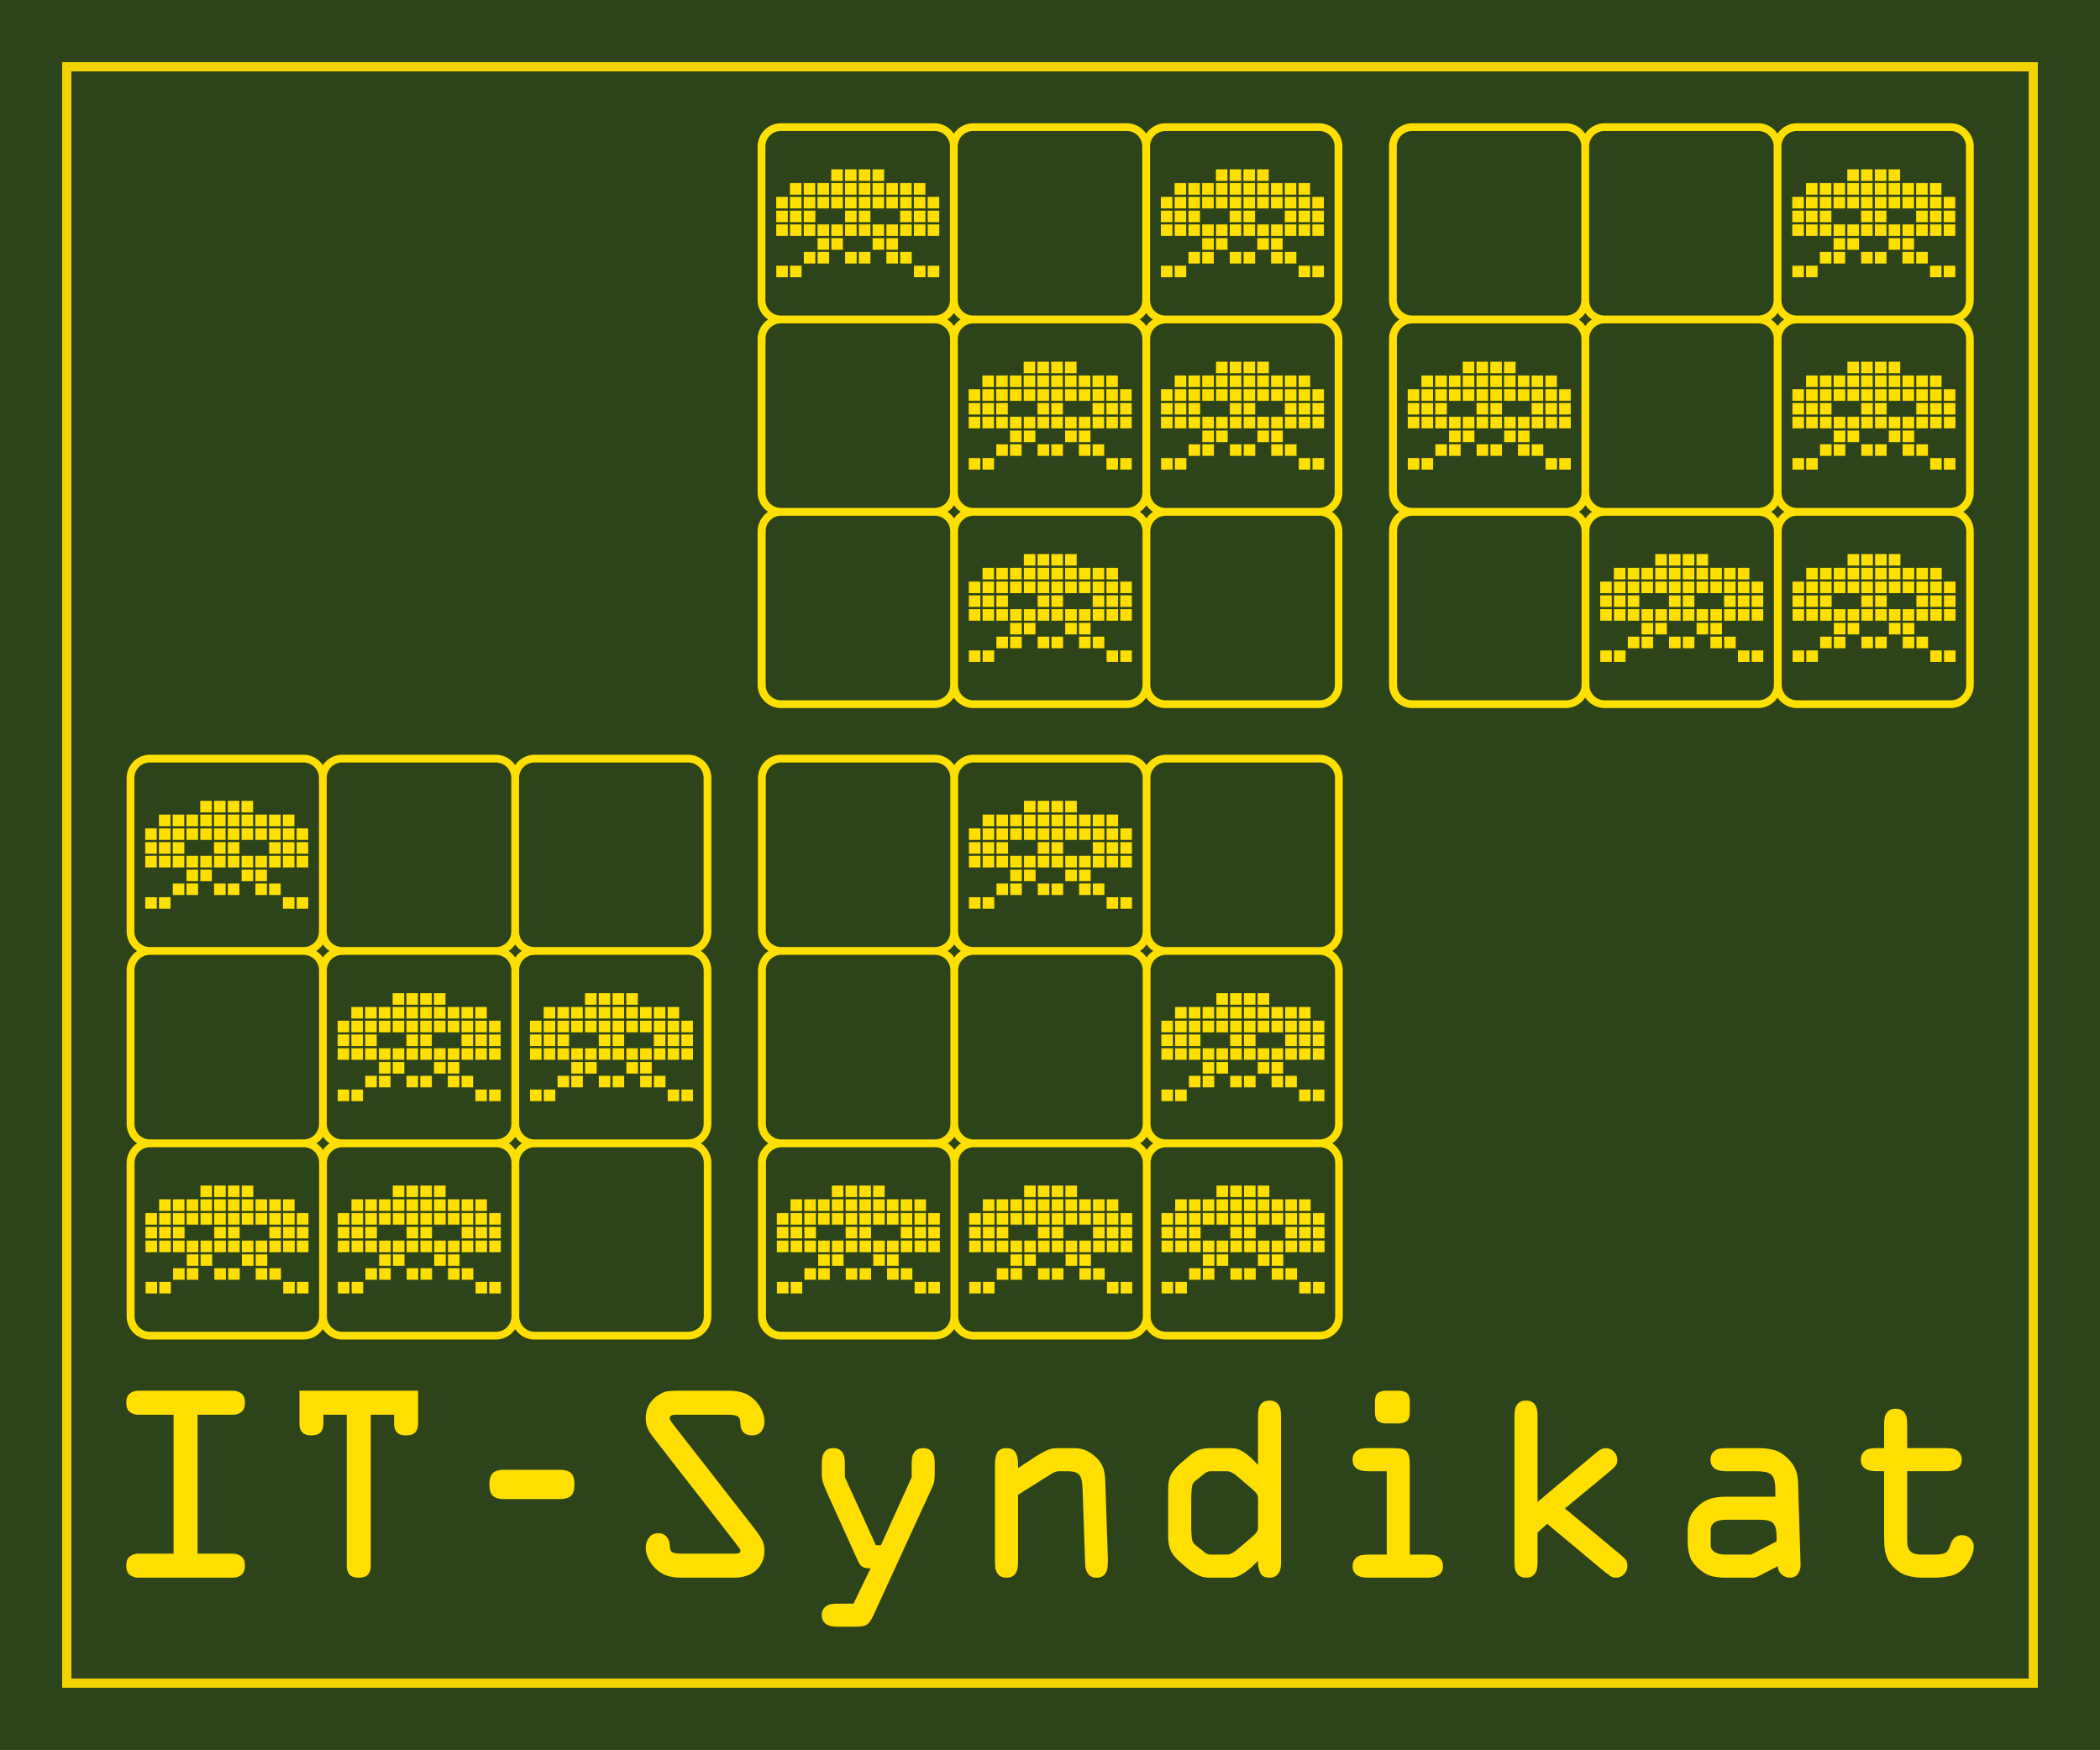 <?xml version="1.0" encoding="UTF-8" standalone="no"?>
<!-- Created with Inkscape (http://www.inkscape.org/) -->

<svg
   xmlns:dc="http://purl.org/dc/elements/1.1/"
   xmlns:cc="http://creativecommons.org/ns#"
   xmlns:rdf="http://www.w3.org/1999/02/22-rdf-syntax-ns#"
   xmlns:svg="http://www.w3.org/2000/svg"
   xmlns="http://www.w3.org/2000/svg"
   xmlns:sodipodi="http://sodipodi.sourceforge.net/DTD/sodipodi-0.dtd"
   xmlns:inkscape="http://www.inkscape.org/namespaces/inkscape"
   id="svg2985"
   version="1.1"
   inkscape:version="0.48.2 r9819"
   width="1351.211"
   height="1125.781"
   xml:space="preserve"
   sodipodi:docname="ITS_Logo_minimized.svg"
   inkscape:export-filename="C:\Users\Romedius\Documents\Hackerspace\Logo\v3\ITS_Logo.png"
   inkscape:export-xdpi="50"
   inkscape:export-ydpi="50"><defs
     id="defs2989">






</defs><sodipodi:namedview
     pagecolor="#ffffff"
     bordercolor="#666666"
     borderopacity="1"
     objecttolerance="10"
     gridtolerance="10"
     guidetolerance="10"
     inkscape:pageopacity="0"
     inkscape:pageshadow="2"
     inkscape:window-width="1574"
     inkscape:window-height="763"
     id="namedview2987"
     showgrid="false"
     inkscape:zoom="0.48322008"
     inkscape:cx="-15.391646"
     inkscape:cy="642.68451"
     inkscape:window-x="0"
     inkscape:window-y="0"
     inkscape:window-maximized="0"
     inkscape:current-layer="g2993"
     fit-margin-top="0"
     fit-margin-left="0"
     fit-margin-right="0"
     fit-margin-bottom="0"
     showguides="true"
     inkscape:guide-bbox="true"
     showborder="false"
     inkscape:document-units="cm"
     units="cm"><sodipodi:guide
       orientation="1,0"
       position="862.598,640.634"
       id="guide7426" /><sodipodi:guide
       orientation="1,0"
       position="894.793,640.317"
       id="guide7428" /></sodipodi:namedview><g
     id="g2993"
     inkscape:groupmode="layer"
     inkscape:label="gol-shirt"
     transform="matrix(1.25,0,0,-1.25,-10.273,1029.295)">

<rect
   style="fill:#2d431a;fill-opacity:1;stroke:none"
   id="rect7476"
   width="1080.964"
   height="900.624"
   x="8.221"
   y="-823.435"
   transform="scale(1,-1)" /><path
   inkscape:connector-curvature="0"
   id="rect7470"
   d="m 40.219,791.436 0,-2.375 0,-831.875 0,-2.375 2.375,0 1012.219,0 2.375,0 0,2.375 0,831.875 0,2.375 -2.375,0 -1012.219,0 -2.375,0 z m 4.75,-4.75 1007.5,0 0,-827.125 -1007.5,0 0,827.125 z"
   style="font-size:medium;font-style:normal;font-variant:normal;font-weight:normal;font-stretch:normal;text-indent:0;text-align:start;text-decoration:none;line-height:normal;letter-spacing:normal;word-spacing:normal;text-transform:none;direction:ltr;block-progression:tb;writing-mode:lr-tb;text-anchor:start;baseline-shift:baseline;opacity:0.93;color:#000000;fill:#ffdf00;fill-opacity:1;stroke:none;stroke-width:4.746;marker:none;visibility:visible;display:inline;overflow:visible;enable-background:accumulate;font-family:Sans;-inkscape-font-specification:Sans" /><g
   transform="scale(1,-1)"
   style="font-size:123.683px;font-style:normal;font-variant:normal;font-weight:normal;font-stretch:normal;line-height:125%;letter-spacing:0px;word-spacing:0px;fill:#ffdf00;fill-opacity:1;stroke:none;font-family:OCR A Std;-inkscape-font-specification:OCR A Std"
   id="text4248-1"><path
     d="m 109.937,-23.831 18.182,0 c 1.648,1.2e-5 3.091,0.474 4.327,1.423 1.237,0.949 1.855,2.536 1.855,4.763 -8e-5,2.224 -0.618,3.811 -1.855,4.76 -1.237,0.949 -2.679,1.423 -4.327,1.423 l -48.733,0 c -1.648,0 -3.091,-0.474 -4.327,-1.423 -1.237,-0.949 -1.855,-2.535 -1.855,-4.76 -1.4e-5,-2.227 0.618,-3.815 1.855,-4.763 1.237,-0.949 2.679,-1.423 4.327,-1.423 l 18.182,0 0,-71.489 -18.182,0 c -1.648,8.4e-5 -3.091,-0.474 -4.327,-1.421 -1.237,-0.947 -1.855,-2.534 -1.855,-4.762 -1.4e-5,-2.227 0.618,-3.815 1.855,-4.763 1.237,-0.949 2.679,-1.423 4.327,-1.423 l 48.733,0 c 1.648,9e-5 3.091,0.474 4.327,1.423 1.237,0.949 1.855,2.537 1.855,4.763 -8e-5,2.227 -0.618,3.814 -1.855,4.762 -1.237,0.947 -2.679,1.421 -4.327,1.421 l -18.182,0 z"
     style=""
     id="path2995" /><path
     d="m 174.711,-95.32 0,4.454 c -3e-5,1.978 -0.474,3.503 -1.423,4.575 -0.949,1.072 -2.536,1.608 -4.763,1.608 -2.227,7.3e-5 -3.814,-0.536 -4.762,-1.608 -0.947,-1.072 -1.421,-2.597 -1.421,-4.575 l 0,-16.823 61.098,0 0,16.823 c -7e-5,1.978 -0.474,3.503 -1.421,4.575 -0.947,1.072 -2.535,1.608 -4.762,1.608 -2.227,7.3e-5 -3.815,-0.536 -4.763,-1.608 -0.949,-1.072 -1.423,-2.597 -1.423,-4.575 l 0,-4.454 -11.995,0 0,77.675 c -5e-5,1.978 -0.474,3.503 -1.423,4.575 -0.949,1.072 -2.537,1.608 -4.763,1.608 -2.224,0 -3.811,-0.536 -4.76,-1.608 -0.949,-1.072 -1.423,-2.597 -1.423,-4.575 l 0,-77.675 z"
     style=""
     id="path2997" /><path
     d="m 296.499,-66.996 c 2.557,5.6e-5 4.432,0.557 5.628,1.67 1.195,1.114 1.793,3.072 1.793,5.875 -7e-5,2.803 -0.598,4.762 -1.793,5.875 -1.195,1.114 -3.071,1.67 -5.628,1.67 l -28.939,0 c -2.557,4e-5 -4.433,-0.557 -5.628,-1.67 -1.195,-1.113 -1.793,-3.072 -1.793,-5.875 -2e-5,-2.803 0.598,-4.761 1.793,-5.875 1.195,-1.113 3.071,-1.67 5.628,-1.67 z"
     style=""
     id="path2999" /><path
     d="m 397.387,-35.706 c 1.238,1.651 2.269,3.239 3.093,4.763 0.824,1.525 1.236,3.359 1.236,5.503 -8e-5,2.31 -0.412,4.331 -1.236,6.062 -0.824,1.731 -1.937,3.194 -3.339,4.39 -1.402,1.195 -3.051,2.082 -4.948,2.659 -1.897,0.577 -3.918,0.866 -6.062,0.866 l -27.21,0 c -2.391,0 -4.595,-0.268 -6.615,-0.804 -2.019,-0.536 -3.978,-1.588 -5.875,-3.155 -1.648,-1.402 -3.029,-3.133 -4.143,-5.194 -1.113,-2.061 -1.67,-4.163 -1.67,-6.307 -2e-5,-1.978 0.557,-3.709 1.67,-5.194 1.113,-1.485 2.741,-2.227 4.882,-2.227 1.814,2.3e-5 3.237,0.639 4.269,1.917 1.032,1.278 1.548,2.742 1.548,4.39 -3e-5,1.897 0.474,3.072 1.421,3.525 0.947,0.453 2.287,0.679 4.018,0.679 l 26.84,0 c 0.247,1.2e-5 0.597,1.2e-5 1.051,0 0.454,1.2e-5 0.908,-0.021 1.361,-0.062 0.453,-0.042 0.844,-0.165 1.174,-0.37 0.33,-0.205 0.494,-0.555 0.494,-1.051 -6e-5,-0.496 -0.309,-1.114 -0.927,-1.855 -0.618,-0.741 -1.05,-1.318 -1.297,-1.731 l -42.425,-54.545 c -1.319,-1.648 -2.328,-3.215 -3.029,-4.699 -0.701,-1.485 -1.051,-3.299 -1.051,-5.443 -2e-5,-5.113 2.184,-9.071 6.553,-11.875 1.734,-1.152 3.384,-1.812 4.95,-1.978 1.566,-0.166 3.339,-0.249 5.316,-0.249 l 26.221,0 c 2.39,9e-5 4.575,0.289 6.554,0.866 1.979,0.578 3.876,1.65 5.69,3.218 1.648,1.402 3.029,3.174 4.143,5.318 1.113,2.144 1.67,4.288 1.67,6.432 -8e-5,1.978 -0.515,3.668 -1.546,5.069 -1.031,1.402 -2.659,2.102 -4.886,2.102 -1.895,7.3e-5 -3.358,-0.536 -4.39,-1.608 -1.032,-1.072 -1.548,-2.473 -1.548,-4.205 -6e-5,-2.144 -0.515,-3.484 -1.546,-4.02 -1.03,-0.536 -2.493,-0.804 -4.388,-0.804 l -26.221,0 c -0.33,8.4e-5 -0.742,8.4e-5 -1.238,0 -0.496,8.4e-5 -0.949,0.042 -1.361,0.125 -0.411,0.083 -0.782,0.248 -1.112,0.494 -0.33,0.247 -0.494,0.618 -0.494,1.113 -3e-5,0.576 0.247,1.174 0.742,1.793 0.494,0.619 0.865,1.135 1.112,1.548 z"
     style=""
     id="path3001" /><path
     d="m 477.497,-63.161 0,-6.802 c -6e-5,-0.989 0.062,-1.978 0.187,-2.969 0.124,-0.99 0.413,-1.877 0.866,-2.661 0.453,-0.784 1.071,-1.402 1.855,-1.855 0.784,-0.453 1.793,-0.679 3.029,-0.679 1.238,6.7e-5 2.248,0.227 3.031,0.679 0.783,0.453 1.401,1.071 1.855,1.855 0.454,0.784 0.743,1.671 0.866,2.661 0.123,0.99 0.185,1.98 0.185,2.969 l 0,4.824 c -8e-5,1.485 -0.083,2.783 -0.247,3.895 -0.165,1.112 -0.577,2.329 -1.236,3.65 L 457.957,7.584 c -0.659,1.402 -1.257,2.515 -1.793,3.34 -0.536,0.825 -1.154,1.444 -1.855,1.855 -0.701,0.411 -1.505,0.679 -2.412,0.804 -0.907,0.125 -2.02,0.187 -3.339,0.187 l -9.153,0 c -0.908,-2.5e-5 -1.836,-0.062 -2.784,-0.187 -0.947,-0.125 -1.813,-0.393 -2.597,-0.804 -0.784,-0.411 -1.444,-1.009 -1.98,-1.793 -0.536,-0.784 -0.804,-1.835 -0.804,-3.154 -10e-6,-1.238 0.247,-2.248 0.742,-3.031 0.494,-0.783 1.113,-1.401 1.855,-1.855 0.742,-0.454 1.608,-0.743 2.597,-0.866 0.989,-0.123 1.979,-0.185 2.971,-0.185 l 8.16,0 8.783,-18.182 -0.619,0 c -1.236,5e-6 -2.204,-0.144 -2.906,-0.432 -0.702,-0.288 -1.28,-0.7 -1.732,-1.236 -0.453,-0.536 -0.844,-1.196 -1.174,-1.98 -0.33,-0.784 -0.742,-1.67 -1.238,-2.659 l -14.592,-32.283 c -0.825,-1.812 -1.506,-3.46 -2.042,-4.945 -0.536,-1.485 -0.804,-3.093 -0.804,-4.824 l 0,-5.318 c -10e-6,-0.989 0.062,-1.978 0.185,-2.969 0.123,-0.99 0.412,-1.877 0.866,-2.661 0.454,-0.784 1.073,-1.402 1.855,-1.855 0.783,-0.453 1.793,-0.679 3.031,-0.679 1.236,6.7e-5 2.245,0.227 3.029,0.679 0.784,0.453 1.402,1.071 1.855,1.855 0.453,0.784 0.742,1.671 0.866,2.661 0.125,0.99 0.187,1.98 0.187,2.969 l 0,6.802 15.955,35.001 2.597,0 z"
     style=""
     id="path3003" /><path
     d="m 532.254,-54.133 0,34.506 c -3e-5,0.991 -0.062,1.982 -0.187,2.971 -0.125,0.989 -0.413,1.875 -0.866,2.659 -0.453,0.784 -1.071,1.402 -1.855,1.855 -0.784,0.453 -1.794,0.679 -3.029,0.679 -1.238,0 -2.248,-0.226 -3.031,-0.679 -0.783,-0.453 -1.401,-1.071 -1.855,-1.855 -0.454,-0.784 -0.743,-1.67 -0.866,-2.659 -0.123,-0.989 -0.185,-1.979 -0.185,-2.971 l 0,-49.718 c -10e-6,-1.072 0.062,-2.144 0.185,-3.216 0.123,-1.072 0.371,-2.021 0.742,-2.846 0.371,-0.825 0.949,-1.485 1.732,-1.98 0.784,-0.494 1.877,-0.742 3.278,-0.742 1.319,6.7e-5 2.37,0.247 3.154,0.742 0.784,0.495 1.381,1.154 1.793,1.98 0.411,0.825 0.679,1.753 0.804,2.784 0.125,1.03 0.187,2.082 0.187,3.154 l 0,1.359 0,0.249 9.648,-6.307 c 1.565,-0.991 3.193,-1.899 4.884,-2.723 1.691,-0.824 3.484,-1.236 5.379,-1.236 l 8.783,0 c 2.307,6.7e-5 4.265,0.33 5.873,0.989 1.608,0.659 3.319,1.773 5.133,3.34 1.321,1.155 2.332,2.33 3.033,3.525 0.701,1.195 1.216,2.453 1.546,3.773 0.33,1.32 0.515,2.721 0.557,4.205 0.041,1.483 0.102,3.009 0.183,4.577 l 1.238,37.352 c -8e-5,1.072 -0.042,2.123 -0.125,3.154 -0.083,1.03 -0.33,1.978 -0.742,2.844 -0.411,0.866 -1.009,1.566 -1.793,2.102 -0.784,0.536 -1.835,0.804 -3.154,0.804 -1.238,0 -2.228,-0.226 -2.969,-0.679 -0.741,-0.453 -1.339,-1.071 -1.793,-1.855 -0.454,-0.784 -0.764,-1.65 -0.929,-2.599 -0.165,-0.949 -0.247,-1.917 -0.247,-2.906 l -1.238,-36.609 c -0.081,-1.814 -0.204,-3.361 -0.37,-4.639 -0.166,-1.278 -0.517,-2.329 -1.053,-3.154 -0.536,-0.824 -1.319,-1.422 -2.35,-1.793 -1.03,-0.371 -2.453,-0.557 -4.267,-0.557 l -3.956,0 c -1.238,5.5e-5 -2.475,0.371 -3.71,1.113 z"
     style=""
     id="path3005" /><path
     d="m 621.392,-37.559 c -3e-5,1.648 0.082,3.379 0.247,5.194 0.165,1.814 0.7,3.093 1.606,3.835 l 3.59,2.846 c 0.74,0.659 1.481,1.215 2.223,1.668 0.742,0.453 1.485,0.679 2.227,0.679 l 8.41,0 c 1.651,1.2e-5 3.588,-0.989 5.813,-2.967 l 6.805,-5.813 c 0.906,-0.742 1.709,-1.505 2.41,-2.289 0.701,-0.784 1.051,-1.753 1.051,-2.908 l 0,-14.962 c -6e-5,-1.155 -0.35,-2.124 -1.051,-2.908 -0.701,-0.784 -1.504,-1.547 -2.41,-2.289 l -6.805,-5.813 c -2.224,-1.978 -4.162,-2.967 -5.813,-2.967 l -8.41,0 c -0.742,5.5e-5 -1.485,0.227 -2.227,0.679 -0.742,0.453 -1.483,1.009 -2.223,1.668 l -3.59,2.846 c -0.906,0.742 -1.441,2.021 -1.606,3.835 -0.165,1.814 -0.247,3.546 -0.247,5.194 z m 20.654,-40.568 c 2.061,6.7e-5 3.998,0.557 5.813,1.67 1.814,1.114 3.793,2.742 5.937,4.886 l 1.978,2.102 0,-24.983 c -6e-5,-0.991 0.062,-1.982 0.187,-2.971 0.124,-0.989 0.413,-1.875 0.866,-2.659 0.453,-0.784 1.071,-1.402 1.855,-1.855 0.784,-0.453 1.793,-0.679 3.029,-0.679 1.238,9e-5 2.248,0.227 3.031,0.679 0.783,0.453 1.401,1.071 1.855,1.855 0.454,0.784 0.743,1.67 0.866,2.659 0.123,0.989 0.185,1.979 0.185,2.971 l 0,74.705 c -8e-5,0.989 -0.062,1.978 -0.185,2.967 -0.123,0.989 -0.412,1.875 -0.866,2.659 -0.454,0.784 -1.073,1.423 -1.855,1.917 -0.783,0.494 -1.793,0.742 -3.031,0.742 -2.391,0 -3.978,-0.825 -4.762,-2.474 -0.784,-1.649 -1.176,-3.463 -1.176,-5.441 l 0,-0.744 -2.597,2.597 c -1.897,1.731 -3.815,3.174 -5.752,4.329 -1.938,1.155 -3.814,1.732 -5.628,1.732 l -11.501,0 c -1.978,0 -3.936,-0.515 -5.875,-1.546 -1.939,-1.03 -3.361,-1.917 -4.267,-2.659 l -4.08,-3.465 c -2.474,-2.061 -4.185,-4.081 -5.133,-6.06 -0.949,-1.979 -1.423,-4.535 -1.423,-7.668 l 0,-23.87 c -1e-5,-1.568 0.103,-2.97 0.31,-4.207 0.206,-1.237 0.577,-2.391 1.113,-3.463 0.536,-1.072 1.216,-2.082 2.04,-3.029 0.824,-0.947 1.855,-1.957 3.093,-3.029 l 4.08,-3.465 c 1.897,-1.648 3.65,-2.761 5.258,-3.339 1.608,-0.577 3.649,-0.866 6.122,-0.866 z"
     style=""
     id="path3007" /><path
     d="m 715.974,-102.122 c -3e-5,-2.144 0.515,-3.608 1.546,-4.392 1.03,-0.784 2.37,-1.176 4.018,-1.176 l 6.802,0 c 1.651,9e-5 2.991,0.392 4.022,1.176 1.03,0.784 1.546,2.248 1.546,4.392 l 0,5.688 c -5e-5,2.144 -0.515,3.608 -1.546,4.392 -1.03,0.784 -2.371,1.176 -4.022,1.176 l -6.802,0 c -1.648,8e-5 -2.988,-0.392 -4.018,-1.176 -1.03,-0.784 -1.546,-2.248 -1.546,-4.392 z m 17.933,78.785 8.904,0 c 0.989,1.2e-5 1.978,0.062 2.969,0.187 0.99,0.125 1.856,0.413 2.599,0.866 0.742,0.453 1.361,1.071 1.855,1.855 0.494,0.784 0.742,1.794 0.742,3.029 -7e-5,1.319 -0.268,2.37 -0.804,3.154 -0.536,0.784 -1.196,1.382 -1.98,1.795 -0.784,0.413 -1.67,0.681 -2.659,0.804 -0.989,0.123 -1.896,0.185 -2.721,0.185 l -30.177,0 c -0.908,0 -1.836,-0.062 -2.784,-0.185 -0.947,-0.123 -1.813,-0.391 -2.597,-0.804 -0.784,-0.413 -1.444,-1.011 -1.98,-1.795 -0.536,-0.784 -0.804,-1.835 -0.804,-3.154 -2e-5,-1.236 0.247,-2.245 0.742,-3.029 0.494,-0.784 1.113,-1.402 1.855,-1.855 0.742,-0.453 1.609,-0.742 2.599,-0.866 0.99,-0.125 1.98,-0.187 2.969,-0.187 l 9.399,0 0,-42.916 -9.399,0 c -0.908,5.5e-5 -1.836,-0.062 -2.784,-0.187 -0.947,-0.125 -1.813,-0.392 -2.597,-0.804 -0.784,-0.411 -1.444,-1.009 -1.98,-1.793 -0.536,-0.784 -0.804,-1.835 -0.804,-3.154 -2e-5,-1.238 0.247,-2.248 0.742,-3.031 0.494,-0.783 1.113,-1.401 1.855,-1.855 0.742,-0.454 1.609,-0.743 2.599,-0.866 0.99,-0.123 1.98,-0.185 2.969,-0.185 l 12.49,0 c 1.731,6.7e-5 3.154,0.103 4.267,0.31 1.113,0.206 2,0.598 2.661,1.176 0.66,0.578 1.135,1.422 1.423,2.535 0.288,1.112 0.432,2.535 0.432,4.269 z"
     style=""
     id="path3009" /><path
     d="m 826.88,-73.303 c 1.072,-0.906 2.309,-1.936 3.71,-3.091 1.402,-1.155 2.803,-1.732 4.205,-1.732 1.648,6.7e-5 3.05,0.598 4.205,1.793 1.155,1.195 1.732,2.618 1.732,4.269 -7e-5,1.402 -0.392,2.515 -1.176,3.339 -0.784,0.824 -1.712,1.69 -2.784,2.599 l -23.006,19.046 27.954,23.251 c 1.155,0.908 2.144,1.795 2.969,2.661 0.824,0.866 1.236,2.081 1.236,3.646 -8e-5,1.651 -0.578,3.074 -1.732,4.269 -1.155,1.195 -2.557,1.793 -4.205,1.793 -1.155,0 -2.145,-0.31 -2.969,-0.929 -0.824,-0.619 -1.689,-1.258 -2.595,-1.917 l -29.811,-24.859 -4.945,4.454 0,15.087 c -3e-5,0.991 -0.062,1.982 -0.187,2.971 -0.125,0.989 -0.413,1.875 -0.866,2.659 -0.453,0.784 -1.071,1.402 -1.855,1.855 -0.784,0.453 -1.794,0.679 -3.029,0.679 -1.238,0 -2.248,-0.226 -3.031,-0.679 -0.783,-0.453 -1.401,-1.071 -1.855,-1.855 -0.454,-0.784 -0.743,-1.67 -0.866,-2.659 -0.123,-0.989 -0.185,-1.979 -0.185,-2.971 l 0,-74.826 c -10e-6,-0.991 0.062,-1.982 0.185,-2.971 0.123,-0.989 0.412,-1.875 0.866,-2.659 0.454,-0.784 1.073,-1.402 1.855,-1.855 0.783,-0.453 1.793,-0.679 3.031,-0.679 1.236,9e-5 2.245,0.227 3.029,0.679 0.784,0.453 1.402,1.071 1.855,1.855 0.453,0.784 0.742,1.67 0.866,2.659 0.125,0.989 0.187,1.979 0.187,2.971 l 0,44.03 z"
     style=""
     id="path3011" /><path
     d="m 896.723,-41.269 c -0.825,2.9e-5 -1.692,0.062 -2.599,0.185 -0.907,0.123 -1.752,0.371 -2.535,0.742 -0.783,0.371 -1.442,0.907 -1.978,1.608 -0.536,0.701 -0.804,1.587 -0.804,2.659 l 0,7.915 c -3e-5,0.991 0.268,1.796 0.804,2.414 0.536,0.618 1.195,1.112 1.978,1.483 0.783,0.371 1.607,0.618 2.472,0.742 0.866,0.123 1.67,0.185 2.412,0.185 l 13.113,0 13.109,-6.802 0,-2.597 c -6e-5,-3.299 -0.577,-5.546 -1.731,-6.741 -1.154,-1.195 -3.38,-1.793 -6.679,-1.793 z m 0.125,-24.983 c -0.908,5.5e-5 -1.836,-0.062 -2.784,-0.187 -0.947,-0.125 -1.813,-0.392 -2.597,-0.804 -0.784,-0.411 -1.444,-1.009 -1.98,-1.793 -0.536,-0.784 -0.804,-1.835 -0.804,-3.154 -3e-5,-1.238 0.247,-2.248 0.742,-3.031 0.494,-0.783 1.113,-1.401 1.855,-1.855 0.742,-0.454 1.608,-0.743 2.597,-0.866 0.989,-0.123 1.979,-0.185 2.971,-0.185 l 16.325,0 c 3.05,6.7e-5 5.771,0.31 8.162,0.929 2.392,0.619 4.783,2.082 7.173,4.39 1.155,1.155 2.062,2.248 2.721,3.278 0.659,1.03 1.174,2.102 1.546,3.216 0.371,1.114 0.639,2.289 0.804,3.525 0.165,1.237 0.247,2.598 0.247,4.082 l 1.238,40.319 c 0.083,1.731 -0.329,3.318 -1.236,4.762 -0.907,1.443 -2.351,2.165 -4.331,2.165 -1.565,0 -2.987,-0.577 -4.265,-1.732 -1.278,-1.155 -1.876,-2.557 -1.793,-4.205 l -8.164,4.205 c -0.825,0.413 -1.485,0.743 -1.98,0.991 -0.495,0.248 -0.989,0.433 -1.483,0.557 -0.495,0.123 -1.01,0.185 -1.546,0.185 -0.536,0 -1.298,0 -2.287,0 l -11.38,0 c -2.637,0 -5.008,-0.247 -7.111,-0.742 -2.104,-0.494 -4.227,-1.649 -6.371,-3.463 -2.474,-2.061 -4.122,-4.226 -4.946,-6.494 -0.824,-2.268 -1.236,-4.969 -1.236,-8.102 l 0,-5.194 c -10e-6,-2.886 0.412,-5.319 1.236,-7.298 0.824,-1.979 2.35,-3.958 4.577,-5.935 2.061,-1.814 4.226,-3.01 6.494,-3.588 2.268,-0.577 4.721,-0.866 7.358,-0.866 l 25.478,0 0,-2.721 c -6e-5,-2.224 -0.144,-4.017 -0.432,-5.379 -0.288,-1.361 -0.824,-2.413 -1.608,-3.155 -0.784,-0.742 -1.856,-1.237 -3.216,-1.483 -1.36,-0.247 -3.112,-0.37 -5.256,-0.37 z"
     style=""
     id="path3013" /><path
     d="m 989.942,-33.849 c -4e-5,1.648 0.021,3.132 0.062,4.452 0.042,1.32 0.309,2.433 0.804,3.34 0.494,0.907 1.278,1.587 2.35,2.04 1.072,0.453 2.638,0.679 4.699,0.679 l 6.062,0 c 2.39,1.2e-5 4.204,-0.268 5.441,-0.804 1.237,-0.536 2.185,-1.999 2.844,-4.39 0.413,-1.402 1.135,-2.556 2.167,-3.463 1.032,-0.907 2.289,-1.361 3.771,-1.361 1.651,2.2e-5 3.074,0.578 4.269,1.732 1.195,1.155 1.793,2.557 1.793,4.205 -10e-5,1.648 -0.433,3.421 -1.298,5.318 -0.866,1.897 -1.793,3.422 -2.782,4.575 -2.144,2.64 -4.618,4.31 -7.423,5.011 -2.804,0.701 -5.773,1.051 -8.906,1.051 l -6.058,0 c -2.969,0 -5.732,-0.412 -8.289,-1.236 -2.557,-0.824 -4.907,-2.391 -7.051,-4.701 -1.153,-1.236 -2.018,-2.492 -2.595,-3.771 -0.578,-1.278 -0.99,-2.598 -1.238,-3.959 -0.248,-1.361 -0.393,-2.763 -0.434,-4.205 -0.042,-1.442 -0.062,-2.988 -0.062,-4.639 l 0,-32.28 -3.831,0 c -0.908,5.5e-5 -1.836,-0.062 -2.784,-0.187 -0.947,-0.125 -1.813,-0.392 -2.597,-0.804 -0.784,-0.411 -1.444,-1.009 -1.98,-1.793 -0.536,-0.784 -0.804,-1.835 -0.804,-3.154 -10e-6,-1.238 0.247,-2.248 0.742,-3.031 0.494,-0.783 1.113,-1.401 1.855,-1.855 0.742,-0.454 1.608,-0.743 2.597,-0.866 0.989,-0.123 1.979,-0.185 2.971,-0.185 l 3.831,0 0,-12.12 c -3e-5,-0.989 0.062,-1.978 0.187,-2.969 0.125,-0.99 0.413,-1.876 0.866,-2.659 0.453,-0.782 1.071,-1.401 1.855,-1.855 0.784,-0.454 1.793,-0.681 3.029,-0.681 1.238,8.7e-5 2.248,0.227 3.031,0.681 0.783,0.454 1.401,1.073 1.855,1.855 0.454,0.783 0.743,1.669 0.866,2.659 0.123,0.99 0.185,1.98 0.185,2.969 l 0,12.12 19.914,0 c 0.989,6.7e-5 1.978,0.062 2.969,0.185 0.99,0.123 1.856,0.412 2.597,0.866 0.741,0.454 1.359,1.073 1.855,1.855 0.496,0.783 0.744,1.793 0.744,3.031 -10e-5,1.319 -0.268,2.37 -0.804,3.154 -0.536,0.784 -1.196,1.382 -1.98,1.793 -0.784,0.411 -1.67,0.679 -2.659,0.804 -0.989,0.125 -1.896,0.187 -2.721,0.187 l -19.914,0 z"
     style=""
     id="path3015" /></g><path
   id="rect7393"
   d="m 410.203,760.018 c -6.614,0 -12,-5.387 -12,-12 l 0,-79 c 0,-4.166 2.14,-7.847 5.375,-10 -3.235,-2.153 -5.375,-5.834 -5.375,-10 l 0,-79 c 0,-4.166 2.14,-7.847 5.375,-10 -3.235,-2.153 -5.375,-5.834 -5.375,-10 l 0,-79 c 0,-6.613 5.386,-12 12,-12 l 79,0 c 4.166,0 7.847,2.14 10,5.375 2.152,-3.235 5.834,-5.375 10,-5.375 l 79,0 c 4.166,0 7.847,2.14 10,5.375 2.152,-3.235 5.834,-5.375 10,-5.375 l 79,0 c 6.613,0 12,5.387 12,12 l 0,79 c 0,4.165 -2.141,7.847 -5.375,10 3.234,2.153 5.375,5.835 5.375,10 l 0,79 c 0,4.165 -2.141,7.847 -5.375,10 3.234,2.153 5.375,5.835 5.375,10 l 0,79 c 0,6.613 -5.387,12 -12,12 l -79,0 c -4.165,0 -7.847,-2.141 -10,-5.375 -2.153,3.234 -5.835,5.375 -10,5.375 l -79,0 c -4.165,0 -7.847,-2.141 -10,-5.375 -2.153,3.234 -5.835,5.375 -10,5.375 l -79,0 z m 325,0 c -6.614,0 -12,-5.387 -12,-12 l 0,-79 c 0,-4.166 2.14,-7.847 5.375,-10 -3.235,-2.153 -5.375,-5.834 -5.375,-10 l 0,-79 c 0,-4.166 2.14,-7.847 5.375,-10 -3.235,-2.153 -5.375,-5.834 -5.375,-10 l 0,-79 c 0,-6.613 5.386,-12 12,-12 l 79,0 c 4.166,0 7.848,2.14 10,5.375 2.153,-3.235 5.834,-5.375 10,-5.375 l 79,0 c 4.166,0 7.847,2.14 10,5.375 2.153,-3.235 5.834,-5.375 10,-5.375 l 79,0 c 6.613,0 12,5.387 12,12 l 0,79 c 0,4.165 -2.141,7.847 -5.375,10 3.234,2.153 5.375,5.835 5.375,10 l 0,79 c 0,4.165 -2.141,7.847 -5.375,10 3.234,2.153 5.375,5.835 5.375,10 l 0,79 c 0,6.613 -5.387,12 -12,12 l -79,0 c -4.165,0 -7.847,-2.141 -10,-5.375 -2.153,3.234 -5.835,5.375 -10,5.375 l -79,0 c -4.165,0 -7.847,-2.141 -10,-5.375 -2.153,3.234 -5.835,5.375 -10,5.375 l -79,0 z m -325,-4 79,0 c 4.466,0 8,-3.533 8,-8 l 0,-79 c 0,-4.467 -3.534,-8 -8,-8 l -79,0 c -4.467,0 -8,3.533 -8,8 l 0,79 c 0,4.467 3.533,8 8,8 z m 99,0 79,0 c 4.466,0 8,-3.533 8,-8 l 0,-79 c 0,-4.467 -3.534,-8 -8,-8 l -79,0 c -4.467,0 -8,3.533 -8,8 l 0,79 c 0,4.467 3.533,8 8,8 z m 99,0 79,0 c 4.466,0 8,-3.533 8,-8 l 0,-79 c 0,-4.467 -3.534,-8 -8,-8 l -79,0 c -4.467,0 -8,3.533 -8,8 l 0,79 c 0,4.467 3.533,8 8,8 z m 127,0 79,0 c 4.467,0 8,-3.533 8,-8 l 0,-79 c 0,-4.467 -3.533,-8 -8,-8 l -79,0 c -4.467,0 -8,3.533 -8,8 l 0,79 c 0,4.467 3.533,8 8,8 z m 99,0 79,0 c 4.467,0 8,-3.533 8,-8 l 0,-79 c 0,-4.467 -3.533,-8 -8,-8 l -79,0 c -4.466,0 -8,3.533 -8,8 l 0,79 c 0,4.467 3.534,8 8,8 z m 99,0 79,0 c 4.466,0 8,-3.533 8,-8 l 0,-79 c 0,-4.467 -3.534,-8 -8,-8 l -79,0 c -4.467,0 -8,3.533 -8,8 l 0,79 c 0,4.467 3.533,8 8,8 z m -497.1,-19.725 0,-5.95 5.95,0 0,5.95 -5.95,0 z m 7.075,0 0,-5.95 5.95,0 0,5.95 -5.95,0 z m 7.1,0 0,-5.95 5.95,0 0,5.95 -5.95,0 z m 7.075,0 0,-5.95 5.95,0 0,5.95 -5.95,0 z m 176.75,0 0,-5.95 5.95,0 0,5.95 -5.95,0 z m 7.075,0 0,-5.95 5.95,0 0,5.95 -5.95,0 z m 7.1,0 0,-5.95 5.95,0 0,5.95 -5.95,0 z m 7.075,0 0,-5.95 5.95,0 0,5.95 -5.95,0 z m 303.75,0 0,-5.95 5.95,0 0,5.95 -5.95,0 z m 7.075,0 0,-5.95 5.95,0 0,5.95 -5.95,0 z m 7.1,0 0,-5.95 5.95,0 0,5.95 -5.95,0 z m 7.075,0 0,-5.95 5.95,0 0,5.95 -5.95,0 z m -565.525,-7.1 0,-5.95 5.95,0 0,5.95 -5.95,0 z m 7.1,0 0,-5.95 5.95,0 0,5.95 -5.95,0 z m 7.075,0 0,-5.95 5.95,0 0,5.95 -5.95,0 z m 7.1,0 0,-5.95 5.95,0 0,5.95 -5.95,0 z m 7.075,0 0,-5.95 5.95,0 0,5.95 -5.95,0 z m 7.1,0 0,-5.95 5.95,0 0,5.95 -5.95,0 z m 7.075,0 0,-5.95 5.95,0 0,5.95 -5.95,0 z m 7.1,0 0,-5.95 5.95,0 0,5.95 -5.95,0 z m 7.075,0 0,-5.95 5.95,0 0,5.95 -5.95,0 z m 7.1,0 0,-5.95 5.925,0 0,5.95 -5.925,0 z m 134.2,0 0,-5.95 5.95,0 0,5.95 -5.95,0 z m 7.1,0 0,-5.95 5.95,0 0,5.95 -5.95,0 z m 7.075,0 0,-5.95 5.95,0 0,5.95 -5.95,0 z m 7.1,0 0,-5.95 5.95,0 0,5.95 -5.95,0 z m 7.075,0 0,-5.95 5.95,0 0,5.95 -5.95,0 z m 7.1,0 0,-5.95 5.95,0 0,5.95 -5.95,0 z m 7.075,0 0,-5.95 5.95,0 0,5.95 -5.95,0 z m 7.1,0 0,-5.95 5.95,0 0,5.95 -5.95,0 z m 7.075,0 0,-5.95 5.95,0 0,5.95 -5.95,0 z m 7.1,0 0,-5.95 5.925,0 0,5.95 -5.925,0 z m 261.2,0 0,-5.95 5.95,0 0,5.95 -5.95,0 z m 7.1,0 0,-5.95 5.95,0 0,5.95 -5.95,0 z m 7.075,0 0,-5.95 5.95,0 0,5.95 -5.95,0 z m 7.1,0 0,-5.95 5.95,0 0,5.95 -5.95,0 z m 7.075,0 0,-5.95 5.95,0 0,5.95 -5.95,0 z m 7.1,0 0,-5.95 5.95,0 0,5.95 -5.95,0 z m 7.075,0 0,-5.95 5.95,0 0,5.95 -5.95,0 z m 7.1,0 0,-5.95 5.95,0 0,5.95 -5.95,0 z m 7.075,0 0,-5.95 5.95,0 0,5.95 -5.95,0 z m 7.1,0 0,-5.95 5.925,0 0,5.95 -5.925,0 z m -593.875,-7.075 0,-5.95 5.95,0 0,5.95 -5.95,0 z m 7.075,0 0,-5.95 5.95,0 0,5.95 -5.95,0 z m 7.1,0 0,-5.95 5.95,0 0,5.95 -5.95,0 z m 7.075,0 0,-5.95 5.95,0 0,5.95 -5.95,0 z m 7.1,0 0,-5.95 5.95,0 0,5.95 -5.95,0 z m 7.075,0 0,-5.95 5.95,0 0,5.95 -5.95,0 z m 7.1,0 0,-5.95 5.95,0 0,5.95 -5.95,0 z m 7.075,0 0,-5.95 5.95,0 0,5.95 -5.95,0 z m 7.1,0 0,-5.95 5.95,0 0,5.95 -5.95,0 z m 7.075,0 0,-5.95 5.95,0 0,5.95 -5.95,0 z m 7.1,0 0,-5.95 5.925,0 0,5.95 -5.925,0 z m 7.075,0 0,-5.95 5.95,0 0,5.95 -5.95,0 z m 120.05,0 0,-5.95 5.95,0 0,5.95 -5.95,0 z m 7.075,0 0,-5.95 5.95,0 0,5.95 -5.95,0 z m 7.1,0 0,-5.95 5.95,0 0,5.95 -5.95,0 z m 7.075,0 0,-5.95 5.95,0 0,5.95 -5.95,0 z m 7.1,0 0,-5.95 5.95,0 0,5.95 -5.95,0 z m 7.075,0 0,-5.95 5.95,0 0,5.95 -5.95,0 z m 7.1,0 0,-5.95 5.95,0 0,5.95 -5.95,0 z m 7.075,0 0,-5.95 5.95,0 0,5.95 -5.95,0 z m 7.1,0 0,-5.95 5.95,0 0,5.95 -5.95,0 z m 7.075,0 0,-5.95 5.95,0 0,5.95 -5.95,0 z m 7.1,0 0,-5.95 5.925,0 0,5.95 -5.925,0 z m 7.075,0 0,-5.95 5.95,0 0,5.95 -5.95,0 z m 247.05,0 0,-5.95 5.95,0 0,5.95 -5.95,0 z m 7.075,0 0,-5.95 5.95,0 0,5.95 -5.95,0 z m 7.1,0 0,-5.95 5.95,0 0,5.95 -5.95,0 z m 7.075,0 0,-5.95 5.95,0 0,5.95 -5.95,0 z m 7.1,0 0,-5.95 5.95,0 0,5.95 -5.95,0 z m 7.075,0 0,-5.95 5.95,0 0,5.95 -5.95,0 z m 7.1,0 0,-5.95 5.95,0 0,5.95 -5.95,0 z m 7.075,0 0,-5.95 5.95,0 0,5.95 -5.95,0 z m 7.1,0 0,-5.95 5.95,0 0,5.95 -5.95,0 z m 7.075,0 0,-5.95 5.95,0 0,5.95 -5.95,0 z m 7.1,0 0,-5.95 5.925,0 0,5.95 -5.925,0 z m 7.075,0 0,-5.95 5.95,0 0,5.95 -5.95,0 z m -600.95,-7.1 0,-5.925 5.95,0 0,5.925 -5.95,0 z m 7.075,0 0,-5.925 5.95,0 0,5.925 -5.95,0 z m 7.1,0 0,-5.925 5.95,0 0,5.925 -5.95,0 z m 21.25,0 0,-5.925 5.95,0 0,5.925 -5.95,0 z m 7.1,0 0,-5.925 5.95,0 0,5.925 -5.95,0 z m 21.25,0 0,-5.925 5.95,0 0,5.925 -5.95,0 z m 7.1,0 0,-5.925 5.925,0 0,5.925 -5.925,0 z m 7.075,0 0,-5.925 5.95,0 0,5.925 -5.95,0 z m 120.05,0 0,-5.925 5.95,0 0,5.925 -5.95,0 z m 7.075,0 0,-5.925 5.95,0 0,5.925 -5.95,0 z m 7.1,0 0,-5.925 5.95,0 0,5.925 -5.95,0 z m 21.25,0 0,-5.925 5.95,0 0,5.925 -5.95,0 z m 7.1,0 0,-5.925 5.95,0 0,5.925 -5.95,0 z m 21.25,0 0,-5.925 5.95,0 0,5.925 -5.95,0 z m 7.1,0 0,-5.925 5.925,0 0,5.925 -5.925,0 z m 7.075,0 0,-5.925 5.95,0 0,5.925 -5.95,0 z m 247.05,0 0,-5.925 5.95,0 0,5.925 -5.95,0 z m 7.075,0 0,-5.925 5.95,0 0,5.925 -5.95,0 z m 7.1,0 0,-5.925 5.95,0 0,5.925 -5.95,0 z m 21.25,0 0,-5.925 5.95,0 0,5.925 -5.95,0 z m 7.1,0 0,-5.925 5.95,0 0,5.925 -5.95,0 z m 21.25,0 0,-5.925 5.95,0 0,5.925 -5.95,0 z m 7.1,0 0,-5.925 5.925,0 0,5.925 -5.925,0 z m 7.075,0 0,-5.925 5.95,0 0,5.925 -5.95,0 z m -600.95,-7.075 0,-5.95 5.95,0 0,5.95 -5.95,0 z m 7.075,0 0,-5.95 5.95,0 0,5.95 -5.95,0 z m 7.1,0 0,-5.95 5.95,0 0,5.95 -5.95,0 z m 7.075,0 0,-5.95 5.95,0 0,5.95 -5.95,0 z m 7.1,0 0,-5.95 5.95,0 0,5.95 -5.95,0 z m 7.075,0 0,-5.95 5.95,0 0,5.95 -5.95,0 z m 7.1,0 0,-5.95 5.95,0 0,5.95 -5.95,0 z m 7.075,0 0,-5.95 5.95,0 0,5.95 -5.95,0 z m 7.1,0 0,-5.95 5.95,0 0,5.95 -5.95,0 z m 7.075,0 0,-5.95 5.95,0 0,5.95 -5.95,0 z m 7.1,0 0,-5.95 5.925,0 0,5.95 -5.925,0 z m 7.075,0 0,-5.95 5.95,0 0,5.95 -5.95,0 z m 120.05,0 0,-5.95 5.95,0 0,5.95 -5.95,0 z m 7.075,0 0,-5.95 5.95,0 0,5.95 -5.95,0 z m 7.1,0 0,-5.95 5.95,0 0,5.95 -5.95,0 z m 7.075,0 0,-5.95 5.95,0 0,5.95 -5.95,0 z m 7.1,0 0,-5.95 5.95,0 0,5.95 -5.95,0 z m 7.075,0 0,-5.95 5.95,0 0,5.95 -5.95,0 z m 7.1,0 0,-5.95 5.95,0 0,5.95 -5.95,0 z m 7.075,0 0,-5.95 5.95,0 0,5.95 -5.95,0 z m 7.1,0 0,-5.95 5.95,0 0,5.95 -5.95,0 z m 7.075,0 0,-5.95 5.95,0 0,5.95 -5.95,0 z m 7.1,0 0,-5.95 5.925,0 0,5.95 -5.925,0 z m 7.075,0 0,-5.95 5.95,0 0,5.95 -5.95,0 z m 247.05,0 0,-5.95 5.95,0 0,5.95 -5.95,0 z m 7.075,0 0,-5.95 5.95,0 0,5.95 -5.95,0 z m 7.1,0 0,-5.95 5.95,0 0,5.95 -5.95,0 z m 7.075,0 0,-5.95 5.95,0 0,5.95 -5.95,0 z m 7.1,0 0,-5.95 5.95,0 0,5.95 -5.95,0 z m 7.075,0 0,-5.95 5.95,0 0,5.95 -5.95,0 z m 7.1,0 0,-5.95 5.95,0 0,5.95 -5.95,0 z m 7.075,0 0,-5.95 5.95,0 0,5.95 -5.95,0 z m 7.1,0 0,-5.95 5.95,0 0,5.95 -5.95,0 z m 7.075,0 0,-5.95 5.95,0 0,5.95 -5.95,0 z m 7.1,0 0,-5.95 5.925,0 0,5.95 -5.925,0 z m 7.075,0 0,-5.95 5.95,0 0,5.95 -5.95,0 z m -579.7,-7.075 0,-5.95 5.95,0 0,5.95 -5.95,0 z m 7.1,0 0,-5.95 5.95,0 0,5.95 -5.95,0 z m 21.25,0 0,-5.95 5.95,0 0,5.95 -5.95,0 z m 7.1,0 0,-5.95 5.95,0 0,5.95 -5.95,0 z m 162.55,0 0,-5.95 5.95,0 0,5.95 -5.95,0 z m 7.1,0 0,-5.95 5.95,0 0,5.95 -5.95,0 z m 21.25,0 0,-5.95 5.95,0 0,5.95 -5.95,0 z m 7.1,0 0,-5.95 5.95,0 0,5.95 -5.95,0 z m 289.55,0 0,-5.95 5.95,0 0,5.95 -5.95,0 z m 7.1,0 0,-5.95 5.95,0 0,5.95 -5.95,0 z m 21.25,0 0,-5.95 5.95,0 0,5.95 -5.95,0 z m 7.1,0 0,-5.95 5.95,0 0,5.95 -5.95,0 z m -565.525,-7.1 0,-5.95 5.95,0 0,5.95 -5.95,0 z m 7.075,0 0,-5.95 5.95,0 0,5.95 -5.95,0 z m 14.175,0 0,-5.95 5.95,0 0,5.95 -5.95,0 z m 7.1,0 0,-5.95 5.95,0 0,5.95 -5.95,0 z m 14.175,0 0,-5.95 5.95,0 0,5.95 -5.95,0 z m 7.075,0 0,-5.95 5.95,0 0,5.95 -5.95,0 z m 148.4,0 0,-5.95 5.95,0 0,5.95 -5.95,0 z m 7.075,0 0,-5.95 5.95,0 0,5.95 -5.95,0 z m 14.175,0 0,-5.95 5.95,0 0,5.95 -5.95,0 z m 7.1,0 0,-5.95 5.95,0 0,5.95 -5.95,0 z m 14.175,0 0,-5.95 5.95,0 0,5.95 -5.95,0 z m 7.075,0 0,-5.95 5.95,0 0,5.95 -5.95,0 z m 275.4,0 0,-5.95 5.95,0 0,5.95 -5.95,0 z m 7.075,0 0,-5.95 5.95,0 0,5.95 -5.95,0 z m 14.175,0 0,-5.95 5.95,0 0,5.95 -5.95,0 z m 7.1,0 0,-5.95 5.95,0 0,5.95 -5.95,0 z m 14.175,0 0,-5.95 5.95,0 0,5.95 -5.95,0 z m 7.075,0 0,-5.95 5.95,0 0,5.95 -5.95,0 z m -586.775,-7.075 0,-5.95 5.95,0 0,5.95 -5.95,0 z m 7.075,0 0,-5.95 5.95,0 0,5.95 -5.95,0 z m 63.8,0 0,-5.95 5.925,0 0,5.95 -5.925,0 z m 7.075,0 0,-5.95 5.95,0 0,5.95 -5.95,0 z m 120.05,0 0,-5.95 5.95,0 0,5.95 -5.95,0 z m 7.075,0 0,-5.95 5.95,0 0,5.95 -5.95,0 z m 63.8,0 0,-5.95 5.925,0 0,5.95 -5.925,0 z m 7.075,0 0,-5.95 5.95,0 0,5.95 -5.95,0 z m 247.05,0 0,-5.95 5.95,0 0,5.95 -5.95,0 z m 7.075,0 0,-5.95 5.95,0 0,5.95 -5.95,0 z m 63.8,0 0,-5.95 5.925,0 0,5.95 -5.925,0 z m 7.075,0 0,-5.95 5.95,0 0,5.95 -5.95,0 z m -509.5,-24.3 c 0.888,-1.334 2.041,-2.487 3.375,-3.375 -1.334,-0.888 -2.487,-2.041 -3.375,-3.375 -0.887,1.333 -2.042,2.488 -3.375,3.375 1.334,0.888 2.487,2.041 3.375,3.375 z m 99,0 c 0.888,-1.334 2.041,-2.487 3.375,-3.375 -1.334,-0.888 -2.487,-2.041 -3.375,-3.375 -0.887,1.333 -2.042,2.488 -3.375,3.375 1.334,0.888 2.487,2.041 3.375,3.375 z m 226,0 c 0.888,-1.334 2.041,-2.487 3.375,-3.375 -1.334,-0.888 -2.487,-2.041 -3.375,-3.375 -0.887,1.333 -2.042,2.488 -3.375,3.375 1.334,0.888 2.487,2.041 3.375,3.375 z m 99,0 c 0.888,-1.334 2.041,-2.487 3.375,-3.375 -1.334,-0.888 -2.487,-2.041 -3.375,-3.375 -0.887,1.333 -2.042,2.488 -3.375,3.375 1.334,0.888 2.487,2.041 3.375,3.375 z m -513,-5.375 79,0 c 4.466,0 8,-3.533 8,-8 l 0,-79 c 0,-4.467 -3.534,-8 -8,-8 l -79,0 c -4.467,0 -8,3.533 -8,8 l 0,79 c 0,4.467 3.533,8 8,8 z m 99,0 79,0 c 4.466,0 8,-3.533 8,-8 l 0,-79 c 0,-4.467 -3.534,-8 -8,-8 l -79,0 c -4.467,0 -8,3.533 -8,8 l 0,79 c 0,4.467 3.533,8 8,8 z m 99,0 79,0 c 4.466,0 8,-3.533 8,-8 l 0,-79 c 0,-4.467 -3.534,-8 -8,-8 l -79,0 c -4.467,0 -8,3.533 -8,8 l 0,79 c 0,4.467 3.533,8 8,8 z m 127,0 79,0 c 4.467,0 8,-3.533 8,-8 l 0,-79 c 0,-4.467 -3.533,-8 -8,-8 l -79,0 c -4.467,0 -8,3.533 -8,8 l 0,79 c 0,4.467 3.533,8 8,8 z m 99,0 79,0 c 4.467,0 8,-3.533 8,-8 l 0,-79 c 0,-4.467 -3.533,-8 -8,-8 l -79,0 c -4.466,0 -8,3.533 -8,8 l 0,79 c 0,4.467 3.534,8 8,8 z m 99,0 79,0 c 4.466,0 8,-3.533 8,-8 l 0,-79 c 0,-4.467 -3.534,-8 -8,-8 l -79,0 c -4.467,0 -8,3.533 -8,8 l 0,79 c 0,4.467 3.533,8 8,8 z m -398.1,-19.725 0,-5.95 5.95,0 0,5.95 -5.95,0 z m 7.075,0 0,-5.95 5.95,0 0,5.95 -5.95,0 z m 7.1,0 0,-5.95 5.95,0 0,5.95 -5.95,0 z m 7.075,0 0,-5.95 5.95,0 0,5.95 -5.95,0 z m 77.75,0 0,-5.95 5.95,0 0,5.95 -5.95,0 z m 7.075,0 0,-5.95 5.95,0 0,5.95 -5.95,0 z m 7.1,0 0,-5.95 5.95,0 0,5.95 -5.95,0 z m 7.075,0 0,-5.95 5.95,0 0,5.95 -5.95,0 z m 105.75,0 0,-5.95 5.95,0 0,5.95 -5.95,0 z m 7.075,0 0,-5.95 5.95,0 0,5.95 -5.95,0 z m 7.1,0 0,-5.95 5.95,0 0,5.95 -5.95,0 z m 7.075,0 0,-5.95 5.95,0 0,5.95 -5.95,0 z m 176.75,0 0,-5.95 5.95,0 0,5.95 -5.95,0 z m 7.075,0 0,-5.95 5.95,0 0,5.95 -5.95,0 z m 7.1,0 0,-5.95 5.95,0 0,5.95 -5.95,0 z m 7.075,0 0,-5.95 5.95,0 0,5.95 -5.95,0 z m -466.525,-7.1 0,-5.95 5.95,0 0,5.95 -5.95,0 z m 7.1,0 0,-5.95 5.95,0 0,5.95 -5.95,0 z m 7.075,0 0,-5.95 5.95,0 0,5.95 -5.95,0 z m 7.1,0 0,-5.95 5.95,0 0,5.95 -5.95,0 z m 7.075,0 0,-5.95 5.95,0 0,5.95 -5.95,0 z m 7.1,0 0,-5.95 5.95,0 0,5.95 -5.95,0 z m 7.075,0 0,-5.95 5.95,0 0,5.95 -5.95,0 z m 7.1,0 0,-5.95 5.95,0 0,5.95 -5.95,0 z m 7.075,0 0,-5.95 5.95,0 0,5.95 -5.95,0 z m 7.1,0 0,-5.95 5.925,0 0,5.95 -5.925,0 z m 35.2,0 0,-5.95 5.95,0 0,5.95 -5.95,0 z m 7.1,0 0,-5.95 5.95,0 0,5.95 -5.95,0 z m 7.075,0 0,-5.95 5.95,0 0,5.95 -5.95,0 z m 7.1,0 0,-5.95 5.95,0 0,5.95 -5.95,0 z m 7.075,0 0,-5.95 5.95,0 0,5.95 -5.95,0 z m 7.1,0 0,-5.95 5.95,0 0,5.95 -5.95,0 z m 7.075,0 0,-5.95 5.95,0 0,5.95 -5.95,0 z m 7.1,0 0,-5.95 5.95,0 0,5.95 -5.95,0 z m 7.075,0 0,-5.95 5.95,0 0,5.95 -5.95,0 z m 7.1,0 0,-5.95 5.925,0 0,5.95 -5.925,0 z m 63.2,0 0,-5.95 5.95,0 0,5.95 -5.95,0 z m 7.1,0 0,-5.95 5.95,0 0,5.95 -5.95,0 z m 7.075,0 0,-5.95 5.95,0 0,5.95 -5.95,0 z m 7.1,0 0,-5.95 5.95,0 0,5.95 -5.95,0 z m 7.075,0 0,-5.95 5.95,0 0,5.95 -5.95,0 z m 7.1,0 0,-5.95 5.95,0 0,5.95 -5.95,0 z m 7.075,0 0,-5.95 5.95,0 0,5.95 -5.95,0 z m 7.1,0 0,-5.95 5.95,0 0,5.95 -5.95,0 z m 7.075,0 0,-5.95 5.95,0 0,5.95 -5.95,0 z m 7.1,0 0,-5.95 5.925,0 0,5.95 -5.925,0 z m 134.2,0 0,-5.95 5.95,0 0,5.95 -5.95,0 z m 7.1,0 0,-5.95 5.95,0 0,5.95 -5.95,0 z m 7.075,0 0,-5.95 5.95,0 0,5.95 -5.95,0 z m 7.1,0 0,-5.95 5.95,0 0,5.95 -5.95,0 z m 7.075,0 0,-5.95 5.95,0 0,5.95 -5.95,0 z m 7.1,0 0,-5.95 5.95,0 0,5.95 -5.95,0 z m 7.075,0 0,-5.95 5.95,0 0,5.95 -5.95,0 z m 7.1,0 0,-5.95 5.95,0 0,5.95 -5.95,0 z m 7.075,0 0,-5.95 5.95,0 0,5.95 -5.95,0 z m 7.1,0 0,-5.95 5.925,0 0,5.95 -5.925,0 z m -494.875,-7.075 0,-5.95 5.95,0 0,5.95 -5.95,0 z m 7.075,0 0,-5.95 5.95,0 0,5.95 -5.95,0 z m 7.1,0 0,-5.95 5.95,0 0,5.95 -5.95,0 z m 7.075,0 0,-5.95 5.95,0 0,5.95 -5.95,0 z m 7.1,0 0,-5.95 5.95,0 0,5.95 -5.95,0 z m 7.075,0 0,-5.95 5.95,0 0,5.95 -5.95,0 z m 7.1,0 0,-5.95 5.95,0 0,5.95 -5.95,0 z m 7.075,0 0,-5.95 5.95,0 0,5.95 -5.95,0 z m 7.1,0 0,-5.95 5.95,0 0,5.95 -5.95,0 z m 7.075,0 0,-5.95 5.95,0 0,5.95 -5.95,0 z m 7.1,0 0,-5.95 5.925,0 0,5.95 -5.925,0 z m 7.075,0 0,-5.95 5.95,0 0,5.95 -5.95,0 z m 21.05,0 0,-5.95 5.95,0 0,5.95 -5.95,0 z m 7.075,0 0,-5.95 5.95,0 0,5.95 -5.95,0 z m 7.1,0 0,-5.95 5.95,0 0,5.95 -5.95,0 z m 7.075,0 0,-5.95 5.95,0 0,5.95 -5.95,0 z m 7.1,0 0,-5.95 5.95,0 0,5.95 -5.95,0 z m 7.075,0 0,-5.95 5.95,0 0,5.95 -5.95,0 z m 7.1,0 0,-5.95 5.95,0 0,5.95 -5.95,0 z m 7.075,0 0,-5.95 5.95,0 0,5.95 -5.95,0 z m 7.1,0 0,-5.95 5.95,0 0,5.95 -5.95,0 z m 7.075,0 0,-5.95 5.95,0 0,5.95 -5.95,0 z m 7.1,0 0,-5.95 5.925,0 0,5.95 -5.925,0 z m 7.075,0 0,-5.95 5.95,0 0,5.95 -5.95,0 z m 49.05,0 0,-5.95 5.95,0 0,5.95 -5.95,0 z m 7.075,0 0,-5.95 5.95,0 0,5.95 -5.95,0 z m 7.1,0 0,-5.95 5.95,0 0,5.95 -5.95,0 z m 7.075,0 0,-5.95 5.95,0 0,5.95 -5.95,0 z m 7.1,0 0,-5.95 5.95,0 0,5.95 -5.95,0 z m 7.075,0 0,-5.95 5.95,0 0,5.95 -5.95,0 z m 7.1,0 0,-5.95 5.95,0 0,5.95 -5.95,0 z m 7.075,0 0,-5.95 5.95,0 0,5.95 -5.95,0 z m 7.1,0 0,-5.95 5.95,0 0,5.95 -5.95,0 z m 7.075,0 0,-5.95 5.95,0 0,5.95 -5.95,0 z m 7.1,0 0,-5.95 5.925,0 0,5.95 -5.925,0 z m 7.075,0 0,-5.95 5.95,0 0,5.95 -5.95,0 z m 120.05,0 0,-5.95 5.95,0 0,5.95 -5.95,0 z m 7.075,0 0,-5.95 5.95,0 0,5.95 -5.95,0 z m 7.1,0 0,-5.95 5.95,0 0,5.95 -5.95,0 z m 7.075,0 0,-5.95 5.95,0 0,5.95 -5.95,0 z m 7.1,0 0,-5.95 5.95,0 0,5.95 -5.95,0 z m 7.075,0 0,-5.95 5.95,0 0,5.95 -5.95,0 z m 7.1,0 0,-5.95 5.95,0 0,5.95 -5.95,0 z m 7.075,0 0,-5.95 5.95,0 0,5.95 -5.95,0 z m 7.1,0 0,-5.95 5.95,0 0,5.95 -5.95,0 z m 7.075,0 0,-5.95 5.95,0 0,5.95 -5.95,0 z m 7.1,0 0,-5.95 5.925,0 0,5.95 -5.925,0 z m 7.075,0 0,-5.95 5.95,0 0,5.95 -5.95,0 z m -501.95,-7.1 0,-5.925 5.95,0 0,5.925 -5.95,0 z m 7.075,0 0,-5.925 5.95,0 0,5.925 -5.95,0 z m 7.1,0 0,-5.925 5.95,0 0,5.925 -5.95,0 z m 21.25,0 0,-5.925 5.95,0 0,5.925 -5.95,0 z m 7.1,0 0,-5.925 5.95,0 0,5.925 -5.95,0 z m 21.25,0 0,-5.925 5.95,0 0,5.925 -5.95,0 z m 7.1,0 0,-5.925 5.925,0 0,5.925 -5.925,0 z m 7.075,0 0,-5.925 5.95,0 0,5.925 -5.95,0 z m 21.05,0 0,-5.925 5.95,0 0,5.925 -5.95,0 z m 7.075,0 0,-5.925 5.95,0 0,5.925 -5.95,0 z m 7.1,0 0,-5.925 5.95,0 0,5.925 -5.95,0 z m 21.25,0 0,-5.925 5.95,0 0,5.925 -5.95,0 z m 7.1,0 0,-5.925 5.95,0 0,5.925 -5.95,0 z m 21.25,0 0,-5.925 5.95,0 0,5.925 -5.95,0 z m 7.1,0 0,-5.925 5.925,0 0,5.925 -5.925,0 z m 7.075,0 0,-5.925 5.95,0 0,5.925 -5.95,0 z m 49.05,0 0,-5.925 5.95,0 0,5.925 -5.95,0 z m 7.075,0 0,-5.925 5.95,0 0,5.925 -5.95,0 z m 7.1,0 0,-5.925 5.95,0 0,5.925 -5.95,0 z m 21.25,0 0,-5.925 5.95,0 0,5.925 -5.95,0 z m 7.1,0 0,-5.925 5.95,0 0,5.925 -5.95,0 z m 21.25,0 0,-5.925 5.95,0 0,5.925 -5.95,0 z m 7.1,0 0,-5.925 5.925,0 0,5.925 -5.925,0 z m 7.075,0 0,-5.925 5.95,0 0,5.925 -5.95,0 z m 120.05,0 0,-5.925 5.95,0 0,5.925 -5.95,0 z m 7.075,0 0,-5.925 5.95,0 0,5.925 -5.95,0 z m 7.1,0 0,-5.925 5.95,0 0,5.925 -5.95,0 z m 21.25,0 0,-5.925 5.95,0 0,5.925 -5.95,0 z m 7.1,0 0,-5.925 5.95,0 0,5.925 -5.95,0 z m 21.25,0 0,-5.925 5.95,0 0,5.925 -5.95,0 z m 7.1,0 0,-5.925 5.925,0 0,5.925 -5.925,0 z m 7.075,0 0,-5.925 5.95,0 0,5.925 -5.95,0 z m -501.95,-7.075 0,-5.95 5.95,0 0,5.95 -5.95,0 z m 7.075,0 0,-5.95 5.95,0 0,5.95 -5.95,0 z m 7.1,0 0,-5.95 5.95,0 0,5.95 -5.95,0 z m 7.075,0 0,-5.95 5.95,0 0,5.95 -5.95,0 z m 7.1,0 0,-5.95 5.95,0 0,5.95 -5.95,0 z m 7.075,0 0,-5.95 5.95,0 0,5.95 -5.95,0 z m 7.1,0 0,-5.95 5.95,0 0,5.95 -5.95,0 z m 7.075,0 0,-5.95 5.95,0 0,5.95 -5.95,0 z m 7.1,0 0,-5.95 5.95,0 0,5.95 -5.95,0 z m 7.075,0 0,-5.95 5.95,0 0,5.95 -5.95,0 z m 7.1,0 0,-5.95 5.925,0 0,5.95 -5.925,0 z m 7.075,0 0,-5.95 5.95,0 0,5.95 -5.95,0 z m 21.05,0 0,-5.95 5.95,0 0,5.95 -5.95,0 z m 7.075,0 0,-5.95 5.95,0 0,5.95 -5.95,0 z m 7.1,0 0,-5.95 5.95,0 0,5.95 -5.95,0 z m 7.075,0 0,-5.95 5.95,0 0,5.95 -5.95,0 z m 7.1,0 0,-5.95 5.95,0 0,5.95 -5.95,0 z m 7.075,0 0,-5.95 5.95,0 0,5.95 -5.95,0 z m 7.1,0 0,-5.95 5.95,0 0,5.95 -5.95,0 z m 7.075,0 0,-5.95 5.95,0 0,5.95 -5.95,0 z m 7.1,0 0,-5.95 5.95,0 0,5.95 -5.95,0 z m 7.075,0 0,-5.95 5.95,0 0,5.95 -5.95,0 z m 7.1,0 0,-5.95 5.925,0 0,5.95 -5.925,0 z m 7.075,0 0,-5.95 5.95,0 0,5.95 -5.95,0 z m 49.05,0 0,-5.95 5.95,0 0,5.95 -5.95,0 z m 7.075,0 0,-5.95 5.95,0 0,5.95 -5.95,0 z m 7.1,0 0,-5.95 5.95,0 0,5.95 -5.95,0 z m 7.075,0 0,-5.95 5.95,0 0,5.95 -5.95,0 z m 7.1,0 0,-5.95 5.95,0 0,5.95 -5.95,0 z m 7.075,0 0,-5.95 5.95,0 0,5.95 -5.95,0 z m 7.1,0 0,-5.95 5.95,0 0,5.95 -5.95,0 z m 7.075,0 0,-5.95 5.95,0 0,5.95 -5.95,0 z m 7.1,0 0,-5.95 5.95,0 0,5.95 -5.95,0 z m 7.075,0 0,-5.95 5.95,0 0,5.95 -5.95,0 z m 7.1,0 0,-5.95 5.925,0 0,5.95 -5.925,0 z m 7.075,0 0,-5.95 5.95,0 0,5.95 -5.95,0 z m 120.05,0 0,-5.95 5.95,0 0,5.95 -5.95,0 z m 7.075,0 0,-5.95 5.95,0 0,5.95 -5.95,0 z m 7.1,0 0,-5.95 5.95,0 0,5.95 -5.95,0 z m 7.075,0 0,-5.95 5.95,0 0,5.95 -5.95,0 z m 7.1,0 0,-5.95 5.95,0 0,5.95 -5.95,0 z m 7.075,0 0,-5.95 5.95,0 0,5.95 -5.95,0 z m 7.1,0 0,-5.95 5.95,0 0,5.95 -5.95,0 z m 7.075,0 0,-5.95 5.95,0 0,5.95 -5.95,0 z m 7.1,0 0,-5.95 5.95,0 0,5.95 -5.95,0 z m 7.075,0 0,-5.95 5.95,0 0,5.95 -5.95,0 z m 7.1,0 0,-5.95 5.925,0 0,5.95 -5.925,0 z m 7.075,0 0,-5.95 5.95,0 0,5.95 -5.95,0 z m -480.7,-7.075 0,-5.95 5.95,0 0,5.95 -5.95,0 z m 7.1,0 0,-5.95 5.95,0 0,5.95 -5.95,0 z m 21.25,0 0,-5.95 5.95,0 0,5.95 -5.95,0 z m 7.1,0 0,-5.95 5.95,0 0,5.95 -5.95,0 z m 63.55,0 0,-5.95 5.95,0 0,5.95 -5.95,0 z m 7.1,0 0,-5.95 5.95,0 0,5.95 -5.95,0 z m 21.25,0 0,-5.95 5.95,0 0,5.95 -5.95,0 z m 7.1,0 0,-5.95 5.95,0 0,5.95 -5.95,0 z m 91.55,0 0,-5.95 5.95,0 0,5.95 -5.95,0 z m 7.1,0 0,-5.95 5.95,0 0,5.95 -5.95,0 z m 21.25,0 0,-5.95 5.95,0 0,5.95 -5.95,0 z m 7.1,0 0,-5.95 5.95,0 0,5.95 -5.95,0 z m 162.55,0 0,-5.95 5.95,0 0,5.95 -5.95,0 z m 7.1,0 0,-5.95 5.95,0 0,5.95 -5.95,0 z m 21.25,0 0,-5.95 5.95,0 0,5.95 -5.95,0 z m 7.1,0 0,-5.95 5.95,0 0,5.95 -5.95,0 z m -466.525,-7.1 0,-5.95 5.95,0 0,5.95 -5.95,0 z m 7.075,0 0,-5.95 5.95,0 0,5.95 -5.95,0 z m 14.175,0 0,-5.95 5.95,0 0,5.95 -5.95,0 z m 7.1,0 0,-5.95 5.95,0 0,5.95 -5.95,0 z m 14.175,0 0,-5.95 5.95,0 0,5.95 -5.95,0 z m 7.075,0 0,-5.95 5.95,0 0,5.95 -5.95,0 z m 49.4,0 0,-5.95 5.95,0 0,5.95 -5.95,0 z m 7.075,0 0,-5.95 5.95,0 0,5.95 -5.95,0 z m 14.175,0 0,-5.95 5.95,0 0,5.95 -5.95,0 z m 7.1,0 0,-5.95 5.95,0 0,5.95 -5.95,0 z m 14.175,0 0,-5.95 5.95,0 0,5.95 -5.95,0 z m 7.075,0 0,-5.95 5.95,0 0,5.95 -5.95,0 z m 77.4,0 0,-5.95 5.95,0 0,5.95 -5.95,0 z m 7.075,0 0,-5.95 5.95,0 0,5.95 -5.95,0 z m 14.175,0 0,-5.95 5.95,0 0,5.95 -5.95,0 z m 7.1,0 0,-5.95 5.95,0 0,5.95 -5.95,0 z m 14.175,0 0,-5.95 5.95,0 0,5.95 -5.95,0 z m 7.075,0 0,-5.95 5.95,0 0,5.95 -5.95,0 z m 148.4,0 0,-5.95 5.95,0 0,5.95 -5.95,0 z m 7.075,0 0,-5.95 5.95,0 0,5.95 -5.95,0 z m 14.175,0 0,-5.95 5.95,0 0,5.95 -5.95,0 z m 7.1,0 0,-5.95 5.95,0 0,5.95 -5.95,0 z m 14.175,0 0,-5.95 5.95,0 0,5.95 -5.95,0 z m 7.075,0 0,-5.95 5.95,0 0,5.95 -5.95,0 z m -487.775,-7.075 0,-5.95 5.95,0 0,5.95 -5.95,0 z m 7.075,0 0,-5.95 5.95,0 0,5.95 -5.95,0 z m 63.8,0 0,-5.95 5.925,0 0,5.95 -5.925,0 z m 7.075,0 0,-5.95 5.95,0 0,5.95 -5.95,0 z m 21.05,0 0,-5.95 5.95,0 0,5.95 -5.95,0 z m 7.075,0 0,-5.95 5.95,0 0,5.95 -5.95,0 z m 63.8,0 0,-5.95 5.925,0 0,5.95 -5.925,0 z m 7.075,0 0,-5.95 5.95,0 0,5.95 -5.95,0 z m 49.05,0 0,-5.95 5.95,0 0,5.95 -5.95,0 z m 7.075,0 0,-5.95 5.95,0 0,5.95 -5.95,0 z m 63.8,0 0,-5.95 5.925,0 0,5.95 -5.925,0 z m 7.075,0 0,-5.95 5.95,0 0,5.95 -5.95,0 z m 120.05,0 0,-5.95 5.95,0 0,5.95 -5.95,0 z m 7.075,0 0,-5.95 5.95,0 0,5.95 -5.95,0 z m 63.8,0 0,-5.95 5.925,0 0,5.95 -5.925,0 z m 7.075,0 0,-5.95 5.95,0 0,5.95 -5.95,0 z m -509.5,-24.3 c 0.888,-1.334 2.041,-2.487 3.375,-3.375 -1.334,-0.888 -2.487,-2.041 -3.375,-3.375 -0.887,1.333 -2.042,2.488 -3.375,3.375 1.334,0.888 2.487,2.041 3.375,3.375 z m 99,0 c 0.888,-1.334 2.041,-2.487 3.375,-3.375 -1.334,-0.888 -2.487,-2.041 -3.375,-3.375 -0.887,1.333 -2.042,2.488 -3.375,3.375 1.334,0.888 2.487,2.041 3.375,3.375 z m 226,0 c 0.888,-1.334 2.041,-2.487 3.375,-3.375 -1.334,-0.888 -2.487,-2.041 -3.375,-3.375 -0.887,1.333 -2.042,2.488 -3.375,3.375 1.334,0.888 2.487,2.041 3.375,3.375 z m 99,0 c 0.888,-1.334 2.041,-2.487 3.375,-3.375 -1.334,-0.888 -2.487,-2.041 -3.375,-3.375 -0.888,1.333 -2.042,2.488 -3.375,3.375 1.334,0.888 2.487,2.041 3.375,3.375 z m -513,-5.375 79,0 c 4.466,0 8,-3.533 8,-8 l 0,-79 c 0,-4.467 -3.534,-8 -8,-8 l -79,0 c -4.467,0 -8,3.533 -8,8 l 0,79 c 0,4.467 3.533,8 8,8 z m 99,0 79,0 c 4.466,0 8,-3.533 8,-8 l 0,-79 c 0,-4.467 -3.534,-8 -8,-8 l -79,0 c -4.467,0 -8,3.533 -8,8 l 0,79 c 0,4.467 3.533,8 8,8 z m 99,0 79,0 c 4.466,0 8,-3.533 8,-8 l 0,-79 c 0,-4.467 -3.534,-8 -8,-8 l -79,0 c -4.467,0 -8,3.533 -8,8 l 0,79 c 0,4.467 3.533,8 8,8 z m 127,0 79,0 c 4.467,0 8,-3.533 8,-8 l 0,-79 c 0,-4.467 -3.533,-8 -8,-8 l -79,0 c -4.467,0 -8,3.533 -8,8 l 0,79 c 0,4.467 3.533,8 8,8 z m 99,0 79,0 c 4.467,0 8,-3.533 8,-8 l 0,-79 c 0,-4.467 -3.533,-8 -8,-8 l -79,0 c -4.466,0 -8,3.533 -8,8 l 0,79 c 0,4.467 3.534,8 8,8 z m 99,0 79,0 c 4.466,0 8,-3.533 8,-8 l 0,-79 c 0,-4.467 -3.534,-8 -8,-8 l -79,0 c -4.467,0 -8,3.533 -8,8 l 0,79 c 0,4.467 3.533,8 8,8 z m -398.1,-19.725 0,-5.95 5.95,0 0,5.95 -5.95,0 z m 7.075,0 0,-5.95 5.95,0 0,5.95 -5.95,0 z m 7.1,0 0,-5.95 5.95,0 0,5.95 -5.95,0 z m 7.075,0 0,-5.95 5.95,0 0,5.95 -5.95,0 z m 303.75,0 0,-5.95 5.95,0 0,5.95 -5.95,0 z m 7.075,0 0,-5.95 5.95,0 0,5.95 -5.95,0 z m 7.1,0 0,-5.95 5.95,0 0,5.95 -5.95,0 z m 7.075,0 0,-5.95 5.95,0 0,5.95 -5.95,0 z m 77.75,0 0,-5.95 5.95,0 0,5.95 -5.95,0 z m 7.075,0 0,-5.95 5.95,0 0,5.95 -5.95,0 z m 7.1,0 0,-5.95 5.95,0 0,5.95 -5.95,0 z m 7.075,0 0,-5.95 5.95,0 0,5.95 -5.95,0 z m -466.525,-7.1 0,-5.95 5.95,0 0,5.95 -5.95,0 z m 7.1,0 0,-5.95 5.95,0 0,5.95 -5.95,0 z m 7.075,0 0,-5.95 5.95,0 0,5.95 -5.95,0 z m 7.1,0 0,-5.95 5.95,0 0,5.95 -5.95,0 z m 7.075,0 0,-5.95 5.95,0 0,5.95 -5.95,0 z m 7.1,0 0,-5.95 5.95,0 0,5.95 -5.95,0 z m 7.075,0 0,-5.95 5.95,0 0,5.95 -5.95,0 z m 7.1,0 0,-5.95 5.95,0 0,5.95 -5.95,0 z m 7.075,0 0,-5.95 5.95,0 0,5.95 -5.95,0 z m 7.1,0 0,-5.95 5.925,0 0,5.95 -5.925,0 z m 261.2,0 0,-5.95 5.95,0 0,5.95 -5.95,0 z m 7.1,0 0,-5.95 5.95,0 0,5.95 -5.95,0 z m 7.075,0 0,-5.95 5.95,0 0,5.95 -5.95,0 z m 7.1,0 0,-5.95 5.95,0 0,5.95 -5.95,0 z m 7.075,0 0,-5.95 5.95,0 0,5.95 -5.95,0 z m 7.1,0 0,-5.95 5.95,0 0,5.95 -5.95,0 z m 7.075,0 0,-5.95 5.95,0 0,5.95 -5.95,0 z m 7.1,0 0,-5.95 5.95,0 0,5.95 -5.95,0 z m 7.075,0 0,-5.95 5.95,0 0,5.95 -5.95,0 z m 7.1,0 0,-5.95 5.925,0 0,5.95 -5.925,0 z m 35.2,0 0,-5.95 5.95,0 0,5.95 -5.95,0 z m 7.1,0 0,-5.95 5.95,0 0,5.95 -5.95,0 z m 7.075,0 0,-5.95 5.95,0 0,5.95 -5.95,0 z m 7.1,0 0,-5.95 5.95,0 0,5.95 -5.95,0 z m 7.075,0 0,-5.95 5.95,0 0,5.95 -5.95,0 z m 7.1,0 0,-5.95 5.95,0 0,5.95 -5.95,0 z m 7.075,0 0,-5.95 5.95,0 0,5.95 -5.95,0 z m 7.1,0 0,-5.95 5.95,0 0,5.95 -5.95,0 z m 7.075,0 0,-5.95 5.95,0 0,5.95 -5.95,0 z m 7.1,0 0,-5.95 5.925,0 0,5.95 -5.925,0 z m -494.875,-7.075 0,-5.95 5.95,0 0,5.95 -5.95,0 z m 7.075,0 0,-5.95 5.95,0 0,5.95 -5.95,0 z m 7.1,0 0,-5.95 5.95,0 0,5.95 -5.95,0 z m 7.075,0 0,-5.95 5.95,0 0,5.95 -5.95,0 z m 7.1,0 0,-5.95 5.95,0 0,5.95 -5.95,0 z m 7.075,0 0,-5.95 5.95,0 0,5.95 -5.95,0 z m 7.1,0 0,-5.95 5.95,0 0,5.95 -5.95,0 z m 7.075,0 0,-5.95 5.95,0 0,5.95 -5.95,0 z m 7.1,0 0,-5.95 5.95,0 0,5.95 -5.95,0 z m 7.075,0 0,-5.95 5.95,0 0,5.95 -5.95,0 z m 7.1,0 0,-5.95 5.925,0 0,5.95 -5.925,0 z m 7.075,0 0,-5.95 5.95,0 0,5.95 -5.95,0 z m 247.05,0 0,-5.95 5.95,0 0,5.95 -5.95,0 z m 7.075,0 0,-5.95 5.95,0 0,5.95 -5.95,0 z m 7.1,0 0,-5.95 5.95,0 0,5.95 -5.95,0 z m 7.075,0 0,-5.95 5.95,0 0,5.95 -5.95,0 z m 7.1,0 0,-5.95 5.95,0 0,5.95 -5.95,0 z m 7.075,0 0,-5.95 5.95,0 0,5.95 -5.95,0 z m 7.1,0 0,-5.95 5.95,0 0,5.95 -5.95,0 z m 7.075,0 0,-5.95 5.95,0 0,5.95 -5.95,0 z m 7.1,0 0,-5.95 5.95,0 0,5.95 -5.95,0 z m 7.075,0 0,-5.95 5.95,0 0,5.95 -5.95,0 z m 7.1,0 0,-5.95 5.925,0 0,5.95 -5.925,0 z m 7.075,0 0,-5.95 5.95,0 0,5.95 -5.95,0 z m 21.05,0 0,-5.95 5.95,0 0,5.95 -5.95,0 z m 7.075,0 0,-5.95 5.95,0 0,5.95 -5.95,0 z m 7.1,0 0,-5.95 5.95,0 0,5.95 -5.95,0 z m 7.075,0 0,-5.95 5.95,0 0,5.95 -5.95,0 z m 7.1,0 0,-5.95 5.95,0 0,5.95 -5.95,0 z m 7.075,0 0,-5.95 5.95,0 0,5.95 -5.95,0 z m 7.1,0 0,-5.95 5.95,0 0,5.95 -5.95,0 z m 7.075,0 0,-5.95 5.95,0 0,5.95 -5.95,0 z m 7.1,0 0,-5.95 5.95,0 0,5.95 -5.95,0 z m 7.075,0 0,-5.95 5.95,0 0,5.95 -5.95,0 z m 7.1,0 0,-5.95 5.925,0 0,5.95 -5.925,0 z m 7.075,0 0,-5.95 5.95,0 0,5.95 -5.95,0 z m -501.95,-7.1 0,-5.925 5.95,0 0,5.925 -5.95,0 z m 7.075,0 0,-5.925 5.95,0 0,5.925 -5.95,0 z m 7.1,0 0,-5.925 5.95,0 0,5.925 -5.95,0 z m 21.25,0 0,-5.925 5.95,0 0,5.925 -5.95,0 z m 7.1,0 0,-5.925 5.95,0 0,5.925 -5.95,0 z m 21.25,0 0,-5.925 5.95,0 0,5.925 -5.95,0 z m 7.1,0 0,-5.925 5.925,0 0,5.925 -5.925,0 z m 7.075,0 0,-5.925 5.95,0 0,5.925 -5.95,0 z m 247.05,0 0,-5.925 5.95,0 0,5.925 -5.95,0 z m 7.075,0 0,-5.925 5.95,0 0,5.925 -5.95,0 z m 7.1,0 0,-5.925 5.95,0 0,5.925 -5.95,0 z m 21.25,0 0,-5.925 5.95,0 0,5.925 -5.95,0 z m 7.1,0 0,-5.925 5.95,0 0,5.925 -5.95,0 z m 21.25,0 0,-5.925 5.95,0 0,5.925 -5.95,0 z m 7.1,0 0,-5.925 5.925,0 0,5.925 -5.925,0 z m 7.075,0 0,-5.925 5.95,0 0,5.925 -5.95,0 z m 21.05,0 0,-5.925 5.95,0 0,5.925 -5.95,0 z m 7.075,0 0,-5.925 5.95,0 0,5.925 -5.95,0 z m 7.1,0 0,-5.925 5.95,0 0,5.925 -5.95,0 z m 21.25,0 0,-5.925 5.95,0 0,5.925 -5.95,0 z m 7.1,0 0,-5.925 5.95,0 0,5.925 -5.95,0 z m 21.25,0 0,-5.925 5.95,0 0,5.925 -5.95,0 z m 7.1,0 0,-5.925 5.925,0 0,5.925 -5.925,0 z m 7.075,0 0,-5.925 5.95,0 0,5.925 -5.95,0 z m -501.95,-7.075 0,-5.95 5.95,0 0,5.95 -5.95,0 z m 7.075,0 0,-5.95 5.95,0 0,5.95 -5.95,0 z m 7.1,0 0,-5.95 5.95,0 0,5.95 -5.95,0 z m 7.075,0 0,-5.95 5.95,0 0,5.95 -5.95,0 z m 7.1,0 0,-5.95 5.95,0 0,5.95 -5.95,0 z m 7.075,0 0,-5.95 5.95,0 0,5.95 -5.95,0 z m 7.1,0 0,-5.95 5.95,0 0,5.95 -5.95,0 z m 7.075,0 0,-5.95 5.95,0 0,5.95 -5.95,0 z m 7.1,0 0,-5.95 5.95,0 0,5.95 -5.95,0 z m 7.075,0 0,-5.95 5.95,0 0,5.95 -5.95,0 z m 7.1,0 0,-5.95 5.925,0 0,5.95 -5.925,0 z m 7.075,0 0,-5.95 5.95,0 0,5.95 -5.95,0 z m 247.05,0 0,-5.95 5.95,0 0,5.95 -5.95,0 z m 7.075,0 0,-5.95 5.95,0 0,5.95 -5.95,0 z m 7.1,0 0,-5.95 5.95,0 0,5.95 -5.95,0 z m 7.075,0 0,-5.95 5.95,0 0,5.95 -5.95,0 z m 7.1,0 0,-5.95 5.95,0 0,5.95 -5.95,0 z m 7.075,0 0,-5.95 5.95,0 0,5.95 -5.95,0 z m 7.1,0 0,-5.95 5.95,0 0,5.95 -5.95,0 z m 7.075,0 0,-5.95 5.95,0 0,5.95 -5.95,0 z m 7.1,0 0,-5.95 5.95,0 0,5.95 -5.95,0 z m 7.075,0 0,-5.95 5.95,0 0,5.95 -5.95,0 z m 7.1,0 0,-5.95 5.925,0 0,5.95 -5.925,0 z m 7.075,0 0,-5.95 5.95,0 0,5.95 -5.95,0 z m 21.05,0 0,-5.95 5.95,0 0,5.95 -5.95,0 z m 7.075,0 0,-5.95 5.95,0 0,5.95 -5.95,0 z m 7.1,0 0,-5.95 5.95,0 0,5.95 -5.95,0 z m 7.075,0 0,-5.95 5.95,0 0,5.95 -5.95,0 z m 7.1,0 0,-5.95 5.95,0 0,5.95 -5.95,0 z m 7.075,0 0,-5.95 5.95,0 0,5.95 -5.95,0 z m 7.1,0 0,-5.95 5.95,0 0,5.95 -5.95,0 z m 7.075,0 0,-5.95 5.95,0 0,5.95 -5.95,0 z m 7.1,0 0,-5.95 5.95,0 0,5.95 -5.95,0 z m 7.075,0 0,-5.95 5.95,0 0,5.95 -5.95,0 z m 7.1,0 0,-5.95 5.925,0 0,5.95 -5.925,0 z m 7.075,0 0,-5.95 5.95,0 0,5.95 -5.95,0 z m -480.7,-7.075 0,-5.95 5.95,0 0,5.95 -5.95,0 z m 7.1,0 0,-5.95 5.95,0 0,5.95 -5.95,0 z m 21.25,0 0,-5.95 5.95,0 0,5.95 -5.95,0 z m 7.1,0 0,-5.95 5.95,0 0,5.95 -5.95,0 z m 289.55,0 0,-5.95 5.95,0 0,5.95 -5.95,0 z m 7.1,0 0,-5.95 5.95,0 0,5.95 -5.95,0 z m 21.25,0 0,-5.95 5.95,0 0,5.95 -5.95,0 z m 7.1,0 0,-5.95 5.95,0 0,5.95 -5.95,0 z m 63.55,0 0,-5.95 5.95,0 0,5.95 -5.95,0 z m 7.1,0 0,-5.95 5.95,0 0,5.95 -5.95,0 z m 21.25,0 0,-5.95 5.95,0 0,5.95 -5.95,0 z m 7.1,0 0,-5.95 5.95,0 0,5.95 -5.95,0 z m -466.525,-7.1 0,-5.95 5.95,0 0,5.95 -5.95,0 z m 7.075,0 0,-5.95 5.95,0 0,5.95 -5.95,0 z m 14.175,0 0,-5.95 5.95,0 0,5.95 -5.95,0 z m 7.1,0 0,-5.95 5.95,0 0,5.95 -5.95,0 z m 14.175,0 0,-5.95 5.95,0 0,5.95 -5.95,0 z m 7.075,0 0,-5.95 5.95,0 0,5.95 -5.95,0 z m 275.4,0 0,-5.95 5.95,0 0,5.95 -5.95,0 z m 7.075,0 0,-5.95 5.95,0 0,5.95 -5.95,0 z m 14.175,0 0,-5.95 5.95,0 0,5.95 -5.95,0 z m 7.1,0 0,-5.95 5.95,0 0,5.95 -5.95,0 z m 14.175,0 0,-5.95 5.95,0 0,5.95 -5.95,0 z m 7.075,0 0,-5.95 5.95,0 0,5.95 -5.95,0 z m 49.4,0 0,-5.95 5.95,0 0,5.95 -5.95,0 z m 7.075,0 0,-5.95 5.95,0 0,5.95 -5.95,0 z m 14.175,0 0,-5.95 5.95,0 0,5.95 -5.95,0 z m 7.1,0 0,-5.95 5.95,0 0,5.95 -5.95,0 z m 14.175,0 0,-5.95 5.95,0 0,5.95 -5.95,0 z m 7.075,0 0,-5.95 5.95,0 0,5.95 -5.95,0 z m -487.775,-7.075 0,-5.95 5.95,0 0,5.95 -5.95,0 z m 7.075,0 0,-5.95 5.95,0 0,5.95 -5.95,0 z m 63.8,0 0,-5.95 5.925,0 0,5.95 -5.925,0 z m 7.075,0 0,-5.95 5.95,0 0,5.95 -5.95,0 z m 247.05,0 0,-5.95 5.95,0 0,5.95 -5.95,0 z m 7.075,0 0,-5.95 5.95,0 0,5.95 -5.95,0 z m 63.8,0 0,-5.95 5.925,0 0,5.95 -5.925,0 z m 7.075,0 0,-5.95 5.95,0 0,5.95 -5.95,0 z m 21.05,0 0,-5.95 5.95,0 0,5.95 -5.95,0 z m 7.075,0 0,-5.95 5.95,0 0,5.95 -5.95,0 z m 63.8,0 0,-5.95 5.925,0 0,5.95 -5.925,0 z m 7.075,0 0,-5.95 5.95,0 0,5.95 -5.95,0 z m -923.5,-53.675 c -6.614,0 -12,-5.387 -12,-12 l 0,-79 c 0,-4.166 2.14,-7.847 5.375,-10 -3.235,-2.153 -5.375,-5.834 -5.375,-10 l 0,-79 c 0,-4.166 2.14,-7.847 5.375,-10 -3.235,-2.153 -5.375,-5.834 -5.375,-10 l 0,-79 c 0,-6.613 5.386,-12 12,-12 l 79,0 c 4.166,0 7.847,2.14 10,5.375 2.152,-3.235 5.834,-5.375 10,-5.375 l 79,0 c 4.166,0 7.847,2.14 10,5.375 2.152,-3.235 5.834,-5.375 10,-5.375 l 79,0 c 6.613,0 12,5.387 12,12 l 0,79 c 0,4.165 -2.141,7.847 -5.375,10 3.234,2.153 5.375,5.835 5.375,10 l 0,79 c 0,4.165 -2.141,7.847 -5.375,10 3.234,2.153 5.375,5.835 5.375,10 l 0,79 c 0,6.613 -5.387,12 -12,12 l -79,0 c -4.165,0 -7.847,-2.141 -10,-5.375 -2.153,3.234 -5.835,5.375 -10,5.375 l -79,0 c -4.165,0 -7.847,-2.141 -10,-5.375 -2.153,3.234 -5.835,5.375 -10,5.375 l -79,0 z m 325,0 c -6.614,0 -12,-5.387 -12,-12 l 0,-79 c 0,-4.166 2.14,-7.847 5.375,-10 -3.235,-2.153 -5.375,-5.834 -5.375,-10 l 0,-79 c 0,-4.166 2.14,-7.847 5.375,-10 -3.235,-2.153 -5.375,-5.834 -5.375,-10 l 0,-79 c 0,-6.613 5.386,-12 12,-12 l 79,0 c 4.166,0 7.847,2.14 10,5.375 2.152,-3.235 5.834,-5.375 10,-5.375 l 79,0 c 4.166,0 7.847,2.14 10,5.375 2.152,-3.235 5.834,-5.375 10,-5.375 l 79,0 c 6.613,0 12,5.387 12,12 l 0,79 c 0,4.165 -2.141,7.847 -5.375,10 3.234,2.153 5.375,5.835 5.375,10 l 0,79 c 0,4.165 -2.141,7.847 -5.375,10 3.234,2.153 5.375,5.835 5.375,10 l 0,79 c 0,6.613 -5.387,12 -12,12 l -79,0 c -4.165,0 -7.847,-2.141 -10,-5.375 -2.153,3.234 -5.835,5.375 -10,5.375 l -79,0 c -4.165,0 -7.847,-2.141 -10,-5.375 -2.153,3.234 -5.835,5.375 -10,5.375 l -79,0 z m -325,-4 79,0 c 4.466,0 8,-3.533 8,-8 l 0,-79 c 0,-4.467 -3.534,-8 -8,-8 l -79,0 c -4.467,0 -8,3.533 -8,8 l 0,79 c 0,4.467 3.533,8 8,8 z m 99,0 79,0 c 4.466,0 8,-3.533 8,-8 l 0,-79 c 0,-4.467 -3.534,-8 -8,-8 l -79,0 c -4.467,0 -8,3.533 -8,8 l 0,79 c 0,4.467 3.533,8 8,8 z m 99,0 79,0 c 4.466,0 8,-3.533 8,-8 l 0,-79 c 0,-4.467 -3.534,-8 -8,-8 l -79,0 c -4.467,0 -8,3.533 -8,8 l 0,79 c 0,4.467 3.533,8 8,8 z m 127,0 79,0 c 4.466,0 8,-3.533 8,-8 l 0,-79 c 0,-4.467 -3.534,-8 -8,-8 l -79,0 c -4.467,0 -8,3.533 -8,8 l 0,79 c 0,4.467 3.533,8 8,8 z m 99,0 79,0 c 4.466,0 8,-3.533 8,-8 l 0,-79 c 0,-4.467 -3.534,-8 -8,-8 l -79,0 c -4.467,0 -8,3.533 -8,8 l 0,79 c 0,4.467 3.533,8 8,8 z m 99,0 79,0 c 4.466,0 8,-3.533 8,-8 l 0,-79 c 0,-4.467 -3.534,-8 -8,-8 l -79,0 c -4.467,0 -8,3.533 -8,8 l 0,79 c 0,4.467 3.533,8 8,8 z m -497.1,-19.725 0,-5.95 5.95,0 0,5.95 -5.95,0 z m 7.075,0 0,-5.95 5.95,0 0,5.95 -5.95,0 z m 7.1,0 0,-5.95 5.95,0 0,5.95 -5.95,0 z m 7.075,0 0,-5.95 5.95,0 0,5.95 -5.95,0 z m 402.75,0 0,-5.95 5.95,0 0,5.95 -5.95,0 z m 7.075,0 0,-5.95 5.95,0 0,5.95 -5.95,0 z m 7.1,0 0,-5.95 5.95,0 0,5.95 -5.95,0 z m 7.075,0 0,-5.95 5.95,0 0,5.95 -5.95,0 z m -466.525,-7.1 0,-5.95 5.95,0 0,5.95 -5.95,0 z m 7.1,0 0,-5.95 5.95,0 0,5.95 -5.95,0 z m 7.075,0 0,-5.95 5.95,0 0,5.95 -5.95,0 z m 7.1,0 0,-5.95 5.95,0 0,5.95 -5.95,0 z m 7.075,0 0,-5.95 5.95,0 0,5.95 -5.95,0 z m 7.1,0 0,-5.95 5.95,0 0,5.95 -5.95,0 z m 7.075,0 0,-5.95 5.95,0 0,5.95 -5.95,0 z m 7.1,0 0,-5.95 5.95,0 0,5.95 -5.95,0 z m 7.075,0 0,-5.95 5.95,0 0,5.95 -5.95,0 z m 7.1,0 0,-5.95 5.925,0 0,5.95 -5.925,0 z m 360.2,0 0,-5.95 5.95,0 0,5.95 -5.95,0 z m 7.1,0 0,-5.95 5.95,0 0,5.95 -5.95,0 z m 7.075,0 0,-5.95 5.95,0 0,5.95 -5.95,0 z m 7.1,0 0,-5.95 5.95,0 0,5.95 -5.95,0 z m 7.075,0 0,-5.95 5.95,0 0,5.95 -5.95,0 z m 7.1,0 0,-5.95 5.95,0 0,5.95 -5.95,0 z m 7.075,0 0,-5.95 5.95,0 0,5.95 -5.95,0 z m 7.1,0 0,-5.95 5.95,0 0,5.95 -5.95,0 z m 7.075,0 0,-5.95 5.95,0 0,5.95 -5.95,0 z m 7.1,0 0,-5.95 5.925,0 0,5.95 -5.925,0 z m -494.875,-7.075 0,-5.95 5.95,0 0,5.95 -5.95,0 z m 7.075,0 0,-5.95 5.95,0 0,5.95 -5.95,0 z m 7.1,0 0,-5.95 5.95,0 0,5.95 -5.95,0 z m 7.075,0 0,-5.95 5.95,0 0,5.95 -5.95,0 z m 7.1,0 0,-5.95 5.95,0 0,5.95 -5.95,0 z m 7.075,0 0,-5.95 5.95,0 0,5.95 -5.95,0 z m 7.1,0 0,-5.95 5.95,0 0,5.95 -5.95,0 z m 7.075,0 0,-5.95 5.95,0 0,5.95 -5.95,0 z m 7.1,0 0,-5.95 5.95,0 0,5.95 -5.95,0 z m 7.075,0 0,-5.95 5.95,0 0,5.95 -5.95,0 z m 7.1,0 0,-5.95 5.925,0 0,5.95 -5.925,0 z m 7.075,0 0,-5.95 5.95,0 0,5.95 -5.95,0 z m 346.05,0 0,-5.95 5.95,0 0,5.95 -5.95,0 z m 7.075,0 0,-5.95 5.95,0 0,5.95 -5.95,0 z m 7.1,0 0,-5.95 5.95,0 0,5.95 -5.95,0 z m 7.075,0 0,-5.95 5.95,0 0,5.95 -5.95,0 z m 7.1,0 0,-5.95 5.95,0 0,5.95 -5.95,0 z m 7.075,0 0,-5.95 5.95,0 0,5.95 -5.95,0 z m 7.1,0 0,-5.95 5.95,0 0,5.95 -5.95,0 z m 7.075,0 0,-5.95 5.95,0 0,5.95 -5.95,0 z m 7.1,0 0,-5.95 5.95,0 0,5.95 -5.95,0 z m 7.075,0 0,-5.95 5.95,0 0,5.95 -5.95,0 z m 7.1,0 0,-5.95 5.925,0 0,5.95 -5.925,0 z m 7.075,0 0,-5.95 5.95,0 0,5.95 -5.95,0 z m -501.95,-7.1 0,-5.925 5.95,0 0,5.925 -5.95,0 z m 7.075,0 0,-5.925 5.95,0 0,5.925 -5.95,0 z m 7.1,0 0,-5.925 5.95,0 0,5.925 -5.95,0 z m 21.25,0 0,-5.925 5.95,0 0,5.925 -5.95,0 z m 7.1,0 0,-5.925 5.95,0 0,5.925 -5.95,0 z m 21.25,0 0,-5.925 5.95,0 0,5.925 -5.95,0 z m 7.1,0 0,-5.925 5.925,0 0,5.925 -5.925,0 z m 7.075,0 0,-5.925 5.95,0 0,5.925 -5.95,0 z m 346.05,0 0,-5.925 5.95,0 0,5.925 -5.95,0 z m 7.075,0 0,-5.925 5.95,0 0,5.925 -5.95,0 z m 7.1,0 0,-5.925 5.95,0 0,5.925 -5.95,0 z m 21.25,0 0,-5.925 5.95,0 0,5.925 -5.95,0 z m 7.1,0 0,-5.925 5.95,0 0,5.925 -5.95,0 z m 21.25,0 0,-5.925 5.95,0 0,5.925 -5.95,0 z m 7.1,0 0,-5.925 5.925,0 0,5.925 -5.925,0 z m 7.075,0 0,-5.925 5.95,0 0,5.925 -5.95,0 z m -501.95,-7.075 0,-5.95 5.95,0 0,5.95 -5.95,0 z m 7.075,0 0,-5.95 5.95,0 0,5.95 -5.95,0 z m 7.1,0 0,-5.95 5.95,0 0,5.95 -5.95,0 z m 7.075,0 0,-5.95 5.95,0 0,5.95 -5.95,0 z m 7.1,0 0,-5.95 5.95,0 0,5.95 -5.95,0 z m 7.075,0 0,-5.95 5.95,0 0,5.95 -5.95,0 z m 7.1,0 0,-5.95 5.95,0 0,5.95 -5.95,0 z m 7.075,0 0,-5.95 5.95,0 0,5.95 -5.95,0 z m 7.1,0 0,-5.95 5.95,0 0,5.95 -5.95,0 z m 7.075,0 0,-5.95 5.95,0 0,5.95 -5.95,0 z m 7.1,0 0,-5.95 5.925,0 0,5.95 -5.925,0 z m 7.075,0 0,-5.95 5.95,0 0,5.95 -5.95,0 z m 346.05,0 0,-5.95 5.95,0 0,5.95 -5.95,0 z m 7.075,0 0,-5.95 5.95,0 0,5.95 -5.95,0 z m 7.1,0 0,-5.95 5.95,0 0,5.95 -5.95,0 z m 7.075,0 0,-5.95 5.95,0 0,5.95 -5.95,0 z m 7.1,0 0,-5.95 5.95,0 0,5.95 -5.95,0 z m 7.075,0 0,-5.95 5.95,0 0,5.95 -5.95,0 z m 7.1,0 0,-5.95 5.95,0 0,5.95 -5.95,0 z m 7.075,0 0,-5.95 5.95,0 0,5.95 -5.95,0 z m 7.1,0 0,-5.95 5.95,0 0,5.95 -5.95,0 z m 7.075,0 0,-5.95 5.95,0 0,5.95 -5.95,0 z m 7.1,0 0,-5.95 5.925,0 0,5.95 -5.925,0 z m 7.075,0 0,-5.95 5.95,0 0,5.95 -5.95,0 z m -480.7,-7.075 0,-5.95 5.95,0 0,5.95 -5.95,0 z m 7.1,0 0,-5.95 5.95,0 0,5.95 -5.95,0 z m 21.25,0 0,-5.95 5.95,0 0,5.95 -5.95,0 z m 7.1,0 0,-5.95 5.95,0 0,5.95 -5.95,0 z m 388.55,0 0,-5.95 5.95,0 0,5.95 -5.95,0 z m 7.1,0 0,-5.95 5.95,0 0,5.95 -5.95,0 z m 21.25,0 0,-5.95 5.95,0 0,5.95 -5.95,0 z m 7.1,0 0,-5.95 5.95,0 0,5.95 -5.95,0 z m -466.525,-7.1 0,-5.95 5.95,0 0,5.95 -5.95,0 z m 7.075,0 0,-5.95 5.95,0 0,5.95 -5.95,0 z m 14.175,0 0,-5.95 5.95,0 0,5.95 -5.95,0 z m 7.1,0 0,-5.95 5.95,0 0,5.95 -5.95,0 z m 14.175,0 0,-5.95 5.95,0 0,5.95 -5.95,0 z m 7.075,0 0,-5.95 5.95,0 0,5.95 -5.95,0 z m 374.4,0 0,-5.95 5.95,0 0,5.95 -5.95,0 z m 7.075,0 0,-5.95 5.95,0 0,5.95 -5.95,0 z m 14.175,0 0,-5.95 5.95,0 0,5.95 -5.95,0 z m 7.1,0 0,-5.95 5.95,0 0,5.95 -5.95,0 z m 14.175,0 0,-5.95 5.95,0 0,5.95 -5.95,0 z m 7.075,0 0,-5.95 5.95,0 0,5.95 -5.95,0 z m -487.775,-7.075 0,-5.95 5.95,0 0,5.95 -5.95,0 z m 7.075,0 0,-5.95 5.95,0 0,5.95 -5.95,0 z m 63.8,0 0,-5.95 5.925,0 0,5.95 -5.925,0 z m 7.075,0 0,-5.95 5.95,0 0,5.95 -5.95,0 z m 346.05,0 0,-5.95 5.95,0 0,5.95 -5.95,0 z m 7.075,0 0,-5.95 5.95,0 0,5.95 -5.95,0 z m 63.8,0 0,-5.95 5.925,0 0,5.95 -5.925,0 z m 7.075,0 0,-5.95 5.95,0 0,5.95 -5.95,0 z m -410.5,-24.3 c 0.888,-1.334 2.041,-2.487 3.375,-3.375 -1.334,-0.888 -2.487,-2.041 -3.375,-3.375 -0.887,1.333 -2.042,2.488 -3.375,3.375 1.334,0.888 2.487,2.041 3.375,3.375 z m 99,0 c 0.888,-1.334 2.041,-2.487 3.375,-3.375 -1.334,-0.888 -2.487,-2.041 -3.375,-3.375 -0.887,1.333 -2.042,2.488 -3.375,3.375 1.334,0.888 2.487,2.041 3.375,3.375 z m 226,0 c 0.888,-1.334 2.041,-2.487 3.375,-3.375 -1.334,-0.888 -2.487,-2.041 -3.375,-3.375 -0.887,1.333 -2.042,2.488 -3.375,3.375 1.334,0.888 2.487,2.041 3.375,3.375 z m 99,0 c 0.888,-1.334 2.041,-2.487 3.375,-3.375 -1.334,-0.888 -2.487,-2.041 -3.375,-3.375 -0.887,1.333 -2.042,2.488 -3.375,3.375 1.334,0.888 2.487,2.041 3.375,3.375 z m -513,-5.375 79,0 c 4.466,0 8,-3.533 8,-8 l 0,-79 c 0,-4.467 -3.534,-8 -8,-8 l -79,0 c -4.467,0 -8,3.533 -8,8 l 0,79 c 0,4.467 3.533,8 8,8 z m 99,0 79,0 c 4.466,0 8,-3.533 8,-8 l 0,-79 c 0,-4.467 -3.534,-8 -8,-8 l -79,0 c -4.467,0 -8,3.533 -8,8 l 0,79 c 0,4.467 3.533,8 8,8 z m 99,0 79,0 c 4.466,0 8,-3.533 8,-8 l 0,-79 c 0,-4.467 -3.534,-8 -8,-8 l -79,0 c -4.467,0 -8,3.533 -8,8 l 0,79 c 0,4.467 3.533,8 8,8 z m 127,0 79,0 c 4.466,0 8,-3.533 8,-8 l 0,-79 c 0,-4.467 -3.534,-8 -8,-8 l -79,0 c -4.467,0 -8,3.533 -8,8 l 0,79 c 0,4.467 3.533,8 8,8 z m 99,0 79,0 c 4.466,0 8,-3.533 8,-8 l 0,-79 c 0,-4.467 -3.534,-8 -8,-8 l -79,0 c -4.467,0 -8,3.533 -8,8 l 0,79 c 0,4.467 3.533,8 8,8 z m 99,0 79,0 c 4.466,0 8,-3.533 8,-8 l 0,-79 c 0,-4.467 -3.534,-8 -8,-8 l -79,0 c -4.467,0 -8,3.533 -8,8 l 0,79 c 0,4.467 3.533,8 8,8 z m -398.1,-19.725 0,-5.95 5.95,0 0,5.95 -5.95,0 z m 7.075,0 0,-5.95 5.95,0 0,5.95 -5.95,0 z m 7.1,0 0,-5.95 5.95,0 0,5.95 -5.95,0 z m 7.075,0 0,-5.95 5.95,0 0,5.95 -5.95,0 z m 77.75,0 0,-5.95 5.95,0 0,5.95 -5.95,0 z m 7.075,0 0,-5.95 5.95,0 0,5.95 -5.95,0 z m 7.1,0 0,-5.95 5.95,0 0,5.95 -5.95,0 z m 7.075,0 0,-5.95 5.95,0 0,5.95 -5.95,0 z m 303.75,0 0,-5.95 5.95,0 0,5.95 -5.95,0 z m 7.075,0 0,-5.95 5.95,0 0,5.95 -5.95,0 z m 7.1,0 0,-5.95 5.95,0 0,5.95 -5.95,0 z m 7.075,0 0,-5.95 5.95,0 0,5.95 -5.95,0 z m -466.525,-7.1 0,-5.95 5.95,0 0,5.95 -5.95,0 z m 7.1,0 0,-5.95 5.95,0 0,5.95 -5.95,0 z m 7.075,0 0,-5.95 5.95,0 0,5.95 -5.95,0 z m 7.1,0 0,-5.95 5.95,0 0,5.95 -5.95,0 z m 7.075,0 0,-5.95 5.95,0 0,5.95 -5.95,0 z m 7.1,0 0,-5.95 5.95,0 0,5.95 -5.95,0 z m 7.075,0 0,-5.95 5.95,0 0,5.95 -5.95,0 z m 7.1,0 0,-5.95 5.95,0 0,5.95 -5.95,0 z m 7.075,0 0,-5.95 5.95,0 0,5.95 -5.95,0 z m 7.1,0 0,-5.95 5.925,0 0,5.95 -5.925,0 z m 35.2,0 0,-5.95 5.95,0 0,5.95 -5.95,0 z m 7.1,0 0,-5.95 5.95,0 0,5.95 -5.95,0 z m 7.075,0 0,-5.95 5.95,0 0,5.95 -5.95,0 z m 7.1,0 0,-5.95 5.95,0 0,5.95 -5.95,0 z m 7.075,0 0,-5.95 5.95,0 0,5.95 -5.95,0 z m 7.1,0 0,-5.95 5.95,0 0,5.95 -5.95,0 z m 7.075,0 0,-5.95 5.95,0 0,5.95 -5.95,0 z m 7.1,0 0,-5.95 5.95,0 0,5.95 -5.95,0 z m 7.075,0 0,-5.95 5.95,0 0,5.95 -5.95,0 z m 7.1,0 0,-5.95 5.925,0 0,5.95 -5.925,0 z m 261.2,0 0,-5.95 5.95,0 0,5.95 -5.95,0 z m 7.1,0 0,-5.95 5.95,0 0,5.95 -5.95,0 z m 7.075,0 0,-5.95 5.95,0 0,5.95 -5.95,0 z m 7.1,0 0,-5.95 5.95,0 0,5.95 -5.95,0 z m 7.075,0 0,-5.95 5.95,0 0,5.95 -5.95,0 z m 7.1,0 0,-5.95 5.95,0 0,5.95 -5.95,0 z m 7.075,0 0,-5.95 5.95,0 0,5.95 -5.95,0 z m 7.1,0 0,-5.95 5.95,0 0,5.95 -5.95,0 z m 7.075,0 0,-5.95 5.95,0 0,5.95 -5.95,0 z m 7.1,0 0,-5.95 5.925,0 0,5.95 -5.925,0 z m -494.875,-7.075 0,-5.95 5.95,0 0,5.95 -5.95,0 z m 7.075,0 0,-5.95 5.95,0 0,5.95 -5.95,0 z m 7.1,0 0,-5.95 5.95,0 0,5.95 -5.95,0 z m 7.075,0 0,-5.95 5.95,0 0,5.95 -5.95,0 z m 7.1,0 0,-5.95 5.95,0 0,5.95 -5.95,0 z m 7.075,0 0,-5.95 5.95,0 0,5.95 -5.95,0 z m 7.1,0 0,-5.95 5.95,0 0,5.95 -5.95,0 z m 7.075,0 0,-5.95 5.95,0 0,5.95 -5.95,0 z m 7.1,0 0,-5.95 5.95,0 0,5.95 -5.95,0 z m 7.075,0 0,-5.95 5.95,0 0,5.95 -5.95,0 z m 7.1,0 0,-5.95 5.925,0 0,5.95 -5.925,0 z m 7.075,0 0,-5.95 5.95,0 0,5.95 -5.95,0 z m 21.05,0 0,-5.95 5.95,0 0,5.95 -5.95,0 z m 7.075,0 0,-5.95 5.95,0 0,5.95 -5.95,0 z m 7.1,0 0,-5.95 5.95,0 0,5.95 -5.95,0 z m 7.075,0 0,-5.95 5.95,0 0,5.95 -5.95,0 z m 7.1,0 0,-5.95 5.95,0 0,5.95 -5.95,0 z m 7.075,0 0,-5.95 5.95,0 0,5.95 -5.95,0 z m 7.1,0 0,-5.95 5.95,0 0,5.95 -5.95,0 z m 7.075,0 0,-5.95 5.95,0 0,5.95 -5.95,0 z m 7.1,0 0,-5.95 5.95,0 0,5.95 -5.95,0 z m 7.075,0 0,-5.95 5.95,0 0,5.95 -5.95,0 z m 7.1,0 0,-5.95 5.925,0 0,5.95 -5.925,0 z m 7.075,0 0,-5.95 5.95,0 0,5.95 -5.95,0 z m 247.05,0 0,-5.95 5.95,0 0,5.95 -5.95,0 z m 7.075,0 0,-5.95 5.95,0 0,5.95 -5.95,0 z m 7.1,0 0,-5.95 5.95,0 0,5.95 -5.95,0 z m 7.075,0 0,-5.95 5.95,0 0,5.95 -5.95,0 z m 7.1,0 0,-5.95 5.95,0 0,5.95 -5.95,0 z m 7.075,0 0,-5.95 5.95,0 0,5.95 -5.95,0 z m 7.1,0 0,-5.95 5.95,0 0,5.95 -5.95,0 z m 7.075,0 0,-5.95 5.95,0 0,5.95 -5.95,0 z m 7.1,0 0,-5.95 5.95,0 0,5.95 -5.95,0 z m 7.075,0 0,-5.95 5.95,0 0,5.95 -5.95,0 z m 7.1,0 0,-5.95 5.925,0 0,5.95 -5.925,0 z m 7.075,0 0,-5.95 5.95,0 0,5.95 -5.95,0 z m -501.95,-7.1 0,-5.925 5.95,0 0,5.925 -5.95,0 z m 7.075,0 0,-5.925 5.95,0 0,5.925 -5.95,0 z m 7.1,0 0,-5.925 5.95,0 0,5.925 -5.95,0 z m 21.25,0 0,-5.925 5.95,0 0,5.925 -5.95,0 z m 7.1,0 0,-5.925 5.95,0 0,5.925 -5.95,0 z m 21.25,0 0,-5.925 5.95,0 0,5.925 -5.95,0 z m 7.1,0 0,-5.925 5.925,0 0,5.925 -5.925,0 z m 7.075,0 0,-5.925 5.95,0 0,5.925 -5.95,0 z m 21.05,0 0,-5.925 5.95,0 0,5.925 -5.95,0 z m 7.075,0 0,-5.925 5.95,0 0,5.925 -5.95,0 z m 7.1,0 0,-5.925 5.95,0 0,5.925 -5.95,0 z m 21.25,0 0,-5.925 5.95,0 0,5.925 -5.95,0 z m 7.1,0 0,-5.925 5.95,0 0,5.925 -5.95,0 z m 21.25,0 0,-5.925 5.95,0 0,5.925 -5.95,0 z m 7.1,0 0,-5.925 5.925,0 0,5.925 -5.925,0 z m 7.075,0 0,-5.925 5.95,0 0,5.925 -5.95,0 z m 247.05,0 0,-5.925 5.95,0 0,5.925 -5.95,0 z m 7.075,0 0,-5.925 5.95,0 0,5.925 -5.95,0 z m 7.1,0 0,-5.925 5.95,0 0,5.925 -5.95,0 z m 21.25,0 0,-5.925 5.95,0 0,5.925 -5.95,0 z m 7.1,0 0,-5.925 5.95,0 0,5.925 -5.95,0 z m 21.25,0 0,-5.925 5.95,0 0,5.925 -5.95,0 z m 7.1,0 0,-5.925 5.925,0 0,5.925 -5.925,0 z m 7.075,0 0,-5.925 5.95,0 0,5.925 -5.95,0 z m -501.95,-7.075 0,-5.95 5.95,0 0,5.95 -5.95,0 z m 7.075,0 0,-5.95 5.95,0 0,5.95 -5.95,0 z m 7.1,0 0,-5.95 5.95,0 0,5.95 -5.95,0 z m 7.075,0 0,-5.95 5.95,0 0,5.95 -5.95,0 z m 7.1,0 0,-5.95 5.95,0 0,5.95 -5.95,0 z m 7.075,0 0,-5.95 5.95,0 0,5.95 -5.95,0 z m 7.1,0 0,-5.95 5.95,0 0,5.95 -5.95,0 z m 7.075,0 0,-5.95 5.95,0 0,5.95 -5.95,0 z m 7.1,0 0,-5.95 5.95,0 0,5.95 -5.95,0 z m 7.075,0 0,-5.95 5.95,0 0,5.95 -5.95,0 z m 7.1,0 0,-5.95 5.925,0 0,5.95 -5.925,0 z m 7.075,0 0,-5.95 5.95,0 0,5.95 -5.95,0 z m 21.05,0 0,-5.95 5.95,0 0,5.95 -5.95,0 z m 7.075,0 0,-5.95 5.95,0 0,5.95 -5.95,0 z m 7.1,0 0,-5.95 5.95,0 0,5.95 -5.95,0 z m 7.075,0 0,-5.95 5.95,0 0,5.95 -5.95,0 z m 7.1,0 0,-5.95 5.95,0 0,5.95 -5.95,0 z m 7.075,0 0,-5.95 5.95,0 0,5.95 -5.95,0 z m 7.1,0 0,-5.95 5.95,0 0,5.95 -5.95,0 z m 7.075,0 0,-5.95 5.95,0 0,5.95 -5.95,0 z m 7.1,0 0,-5.95 5.95,0 0,5.95 -5.95,0 z m 7.075,0 0,-5.95 5.95,0 0,5.95 -5.95,0 z m 7.1,0 0,-5.95 5.925,0 0,5.95 -5.925,0 z m 7.075,0 0,-5.95 5.95,0 0,5.95 -5.95,0 z m 247.05,0 0,-5.95 5.95,0 0,5.95 -5.95,0 z m 7.075,0 0,-5.95 5.95,0 0,5.95 -5.95,0 z m 7.1,0 0,-5.95 5.95,0 0,5.95 -5.95,0 z m 7.075,0 0,-5.95 5.95,0 0,5.95 -5.95,0 z m 7.1,0 0,-5.95 5.95,0 0,5.95 -5.95,0 z m 7.075,0 0,-5.95 5.95,0 0,5.95 -5.95,0 z m 7.1,0 0,-5.95 5.95,0 0,5.95 -5.95,0 z m 7.075,0 0,-5.95 5.95,0 0,5.95 -5.95,0 z m 7.1,0 0,-5.95 5.95,0 0,5.95 -5.95,0 z m 7.075,0 0,-5.95 5.95,0 0,5.95 -5.95,0 z m 7.1,0 0,-5.95 5.925,0 0,5.95 -5.925,0 z m 7.075,0 0,-5.95 5.95,0 0,5.95 -5.95,0 z m -480.7,-7.075 0,-5.95 5.95,0 0,5.95 -5.95,0 z m 7.1,0 0,-5.95 5.95,0 0,5.95 -5.95,0 z m 21.25,0 0,-5.95 5.95,0 0,5.95 -5.95,0 z m 7.1,0 0,-5.95 5.95,0 0,5.95 -5.95,0 z m 63.55,0 0,-5.95 5.95,0 0,5.95 -5.95,0 z m 7.1,0 0,-5.95 5.95,0 0,5.95 -5.95,0 z m 21.25,0 0,-5.95 5.95,0 0,5.95 -5.95,0 z m 7.1,0 0,-5.95 5.95,0 0,5.95 -5.95,0 z m 289.55,0 0,-5.95 5.95,0 0,5.95 -5.95,0 z m 7.1,0 0,-5.95 5.95,0 0,5.95 -5.95,0 z m 21.25,0 0,-5.95 5.95,0 0,5.95 -5.95,0 z m 7.1,0 0,-5.95 5.95,0 0,5.95 -5.95,0 z m -466.525,-7.1 0,-5.95 5.95,0 0,5.95 -5.95,0 z m 7.075,0 0,-5.95 5.95,0 0,5.95 -5.95,0 z m 14.175,0 0,-5.95 5.95,0 0,5.95 -5.95,0 z m 7.1,0 0,-5.95 5.95,0 0,5.95 -5.95,0 z m 14.175,0 0,-5.95 5.95,0 0,5.95 -5.95,0 z m 7.075,0 0,-5.95 5.95,0 0,5.95 -5.95,0 z m 49.4,0 0,-5.95 5.95,0 0,5.95 -5.95,0 z m 7.075,0 0,-5.95 5.95,0 0,5.95 -5.95,0 z m 14.175,0 0,-5.95 5.95,0 0,5.95 -5.95,0 z m 7.1,0 0,-5.95 5.95,0 0,5.95 -5.95,0 z m 14.175,0 0,-5.95 5.95,0 0,5.95 -5.95,0 z m 7.075,0 0,-5.95 5.95,0 0,5.95 -5.95,0 z m 275.4,0 0,-5.95 5.95,0 0,5.95 -5.95,0 z m 7.075,0 0,-5.95 5.95,0 0,5.95 -5.95,0 z m 14.175,0 0,-5.95 5.95,0 0,5.95 -5.95,0 z m 7.1,0 0,-5.95 5.95,0 0,5.95 -5.95,0 z m 14.175,0 0,-5.95 5.95,0 0,5.95 -5.95,0 z m 7.075,0 0,-5.95 5.95,0 0,5.95 -5.95,0 z m -487.775,-7.075 0,-5.95 5.95,0 0,5.95 -5.95,0 z m 7.075,0 0,-5.95 5.95,0 0,5.95 -5.95,0 z m 63.8,0 0,-5.95 5.925,0 0,5.95 -5.925,0 z m 7.075,0 0,-5.95 5.95,0 0,5.95 -5.95,0 z m 21.05,0 0,-5.95 5.95,0 0,5.95 -5.95,0 z m 7.075,0 0,-5.95 5.95,0 0,5.95 -5.95,0 z m 63.8,0 0,-5.95 5.925,0 0,5.95 -5.925,0 z m 7.075,0 0,-5.95 5.95,0 0,5.95 -5.95,0 z m 247.05,0 0,-5.95 5.95,0 0,5.95 -5.95,0 z m 7.075,0 0,-5.95 5.95,0 0,5.95 -5.95,0 z m 63.8,0 0,-5.95 5.925,0 0,5.95 -5.925,0 z m 7.075,0 0,-5.95 5.95,0 0,5.95 -5.95,0 z m -509.5,-24.3 c 0.888,-1.334 2.041,-2.487 3.375,-3.375 -1.334,-0.888 -2.487,-2.041 -3.375,-3.375 -0.887,1.333 -2.042,2.488 -3.375,3.375 1.334,0.888 2.487,2.041 3.375,3.375 z m 99,0 c 0.888,-1.334 2.041,-2.487 3.375,-3.375 -1.334,-0.888 -2.487,-2.041 -3.375,-3.375 -0.887,1.333 -2.042,2.488 -3.375,3.375 1.334,0.888 2.487,2.041 3.375,3.375 z m 226,0 c 0.888,-1.334 2.041,-2.487 3.375,-3.375 -1.334,-0.888 -2.487,-2.041 -3.375,-3.375 -0.887,1.333 -2.042,2.488 -3.375,3.375 1.334,0.888 2.487,2.041 3.375,3.375 z m 99,0 c 0.888,-1.334 2.041,-2.487 3.375,-3.375 -1.334,-0.888 -2.487,-2.041 -3.375,-3.375 -0.887,1.333 -2.042,2.488 -3.375,3.375 1.334,0.888 2.487,2.041 3.375,3.375 z m -513,-5.375 79,0 c 4.466,0 8,-3.533 8,-8 l 0,-79 c 0,-4.467 -3.534,-8 -8,-8 l -79,0 c -4.467,0 -8,3.533 -8,8 l 0,79 c 0,4.467 3.533,8 8,8 z m 99,0 79,0 c 4.466,0 8,-3.533 8,-8 l 0,-79 c 0,-4.467 -3.534,-8 -8,-8 l -79,0 c -4.467,0 -8,3.533 -8,8 l 0,79 c 0,4.467 3.533,8 8,8 z m 99,0 79,0 c 4.466,0 8,-3.533 8,-8 l 0,-79 c 0,-4.467 -3.534,-8 -8,-8 l -79,0 c -4.467,0 -8,3.533 -8,8 l 0,79 c 0,4.467 3.533,8 8,8 z m 127,0 79,0 c 4.466,0 8,-3.533 8,-8 l 0,-79 c 0,-4.467 -3.534,-8 -8,-8 l -79,0 c -4.467,0 -8,3.533 -8,8 l 0,79 c 0,4.467 3.533,8 8,8 z m 99,0 79,0 c 4.466,0 8,-3.533 8,-8 l 0,-79 c 0,-4.467 -3.534,-8 -8,-8 l -79,0 c -4.467,0 -8,3.533 -8,8 l 0,79 c 0,4.467 3.533,8 8,8 z m 99,0 79,0 c 4.466,0 8,-3.533 8,-8 l 0,-79 c 0,-4.467 -3.534,-8 -8,-8 l -79,0 c -4.467,0 -8,3.533 -8,8 l 0,79 c 0,4.467 3.533,8 8,8 z m -497.1,-19.725 0,-5.95 5.95,0 0,5.95 -5.95,0 z m 7.075,0 0,-5.95 5.95,0 0,5.95 -5.95,0 z m 7.1,0 0,-5.95 5.95,0 0,5.95 -5.95,0 z m 7.075,0 0,-5.95 5.95,0 0,5.95 -5.95,0 z m 77.75,0 0,-5.95 5.95,0 0,5.95 -5.95,0 z m 7.075,0 0,-5.95 5.95,0 0,5.95 -5.95,0 z m 7.1,0 0,-5.95 5.95,0 0,5.95 -5.95,0 z m 7.075,0 0,-5.95 5.95,0 0,5.95 -5.95,0 z m 204.75,0 0,-5.95 5.95,0 0,5.95 -5.95,0 z m 7.075,0 0,-5.95 5.95,0 0,5.95 -5.95,0 z m 7.1,0 0,-5.95 5.95,0 0,5.95 -5.95,0 z m 7.075,0 0,-5.95 5.95,0 0,5.95 -5.95,0 z m 77.75,0 0,-5.95 5.95,0 0,5.95 -5.95,0 z m 7.075,0 0,-5.95 5.95,0 0,5.95 -5.95,0 z m 7.1,0 0,-5.95 5.95,0 0,5.95 -5.95,0 z m 7.075,0 0,-5.95 5.95,0 0,5.95 -5.95,0 z m 77.75,0 0,-5.95 5.95,0 0,5.95 -5.95,0 z m 7.075,0 0,-5.95 5.95,0 0,5.95 -5.95,0 z m 7.1,0 0,-5.95 5.95,0 0,5.95 -5.95,0 z m 7.075,0 0,-5.95 5.95,0 0,5.95 -5.95,0 z m -565.525,-7.1 0,-5.95 5.95,0 0,5.95 -5.95,0 z m 7.1,0 0,-5.95 5.95,0 0,5.95 -5.95,0 z m 7.075,0 0,-5.95 5.95,0 0,5.95 -5.95,0 z m 7.1,0 0,-5.95 5.95,0 0,5.95 -5.95,0 z m 7.075,0 0,-5.95 5.95,0 0,5.95 -5.95,0 z m 7.1,0 0,-5.95 5.95,0 0,5.95 -5.95,0 z m 7.075,0 0,-5.95 5.95,0 0,5.95 -5.95,0 z m 7.1,0 0,-5.95 5.95,0 0,5.95 -5.95,0 z m 7.075,0 0,-5.95 5.95,0 0,5.95 -5.95,0 z m 7.1,0 0,-5.95 5.925,0 0,5.95 -5.925,0 z m 35.2,0 0,-5.95 5.95,0 0,5.95 -5.95,0 z m 7.1,0 0,-5.95 5.95,0 0,5.95 -5.95,0 z m 7.075,0 0,-5.95 5.95,0 0,5.95 -5.95,0 z m 7.1,0 0,-5.95 5.95,0 0,5.95 -5.95,0 z m 7.075,0 0,-5.95 5.95,0 0,5.95 -5.95,0 z m 7.1,0 0,-5.95 5.95,0 0,5.95 -5.95,0 z m 7.075,0 0,-5.95 5.95,0 0,5.95 -5.95,0 z m 7.1,0 0,-5.95 5.95,0 0,5.95 -5.95,0 z m 7.075,0 0,-5.95 5.95,0 0,5.95 -5.95,0 z m 7.1,0 0,-5.95 5.925,0 0,5.95 -5.925,0 z m 162.2,0 0,-5.95 5.95,0 0,5.95 -5.95,0 z m 7.1,0 0,-5.95 5.95,0 0,5.95 -5.95,0 z m 7.075,0 0,-5.95 5.95,0 0,5.95 -5.95,0 z m 7.1,0 0,-5.95 5.95,0 0,5.95 -5.95,0 z m 7.075,0 0,-5.95 5.95,0 0,5.95 -5.95,0 z m 7.1,0 0,-5.95 5.95,0 0,5.95 -5.95,0 z m 7.075,0 0,-5.95 5.95,0 0,5.95 -5.95,0 z m 7.1,0 0,-5.95 5.95,0 0,5.95 -5.95,0 z m 7.075,0 0,-5.95 5.95,0 0,5.95 -5.95,0 z m 7.1,0 0,-5.95 5.925,0 0,5.95 -5.925,0 z m 35.2,0 0,-5.95 5.95,0 0,5.95 -5.95,0 z m 7.1,0 0,-5.95 5.95,0 0,5.95 -5.95,0 z m 7.075,0 0,-5.95 5.95,0 0,5.95 -5.95,0 z m 7.1,0 0,-5.95 5.95,0 0,5.95 -5.95,0 z m 7.075,0 0,-5.95 5.95,0 0,5.95 -5.95,0 z m 7.1,0 0,-5.95 5.95,0 0,5.95 -5.95,0 z m 7.075,0 0,-5.95 5.95,0 0,5.95 -5.95,0 z m 7.1,0 0,-5.95 5.95,0 0,5.95 -5.95,0 z m 7.075,0 0,-5.95 5.95,0 0,5.95 -5.95,0 z m 7.1,0 0,-5.95 5.925,0 0,5.95 -5.925,0 z m 35.2,0 0,-5.95 5.95,0 0,5.95 -5.95,0 z m 7.1,0 0,-5.95 5.95,0 0,5.95 -5.95,0 z m 7.075,0 0,-5.95 5.95,0 0,5.95 -5.95,0 z m 7.1,0 0,-5.95 5.95,0 0,5.95 -5.95,0 z m 7.075,0 0,-5.95 5.95,0 0,5.95 -5.95,0 z m 7.1,0 0,-5.95 5.95,0 0,5.95 -5.95,0 z m 7.075,0 0,-5.95 5.95,0 0,5.95 -5.95,0 z m 7.1,0 0,-5.95 5.95,0 0,5.95 -5.95,0 z m 7.075,0 0,-5.95 5.95,0 0,5.95 -5.95,0 z m 7.1,0 0,-5.95 5.925,0 0,5.95 -5.925,0 z m -593.875,-7.075 0,-5.95 5.95,0 0,5.95 -5.95,0 z m 7.075,0 0,-5.95 5.95,0 0,5.95 -5.95,0 z m 7.1,0 0,-5.95 5.95,0 0,5.95 -5.95,0 z m 7.075,0 0,-5.95 5.95,0 0,5.95 -5.95,0 z m 7.1,0 0,-5.95 5.95,0 0,5.95 -5.95,0 z m 7.075,0 0,-5.95 5.95,0 0,5.95 -5.95,0 z m 7.1,0 0,-5.95 5.95,0 0,5.95 -5.95,0 z m 7.075,0 0,-5.95 5.95,0 0,5.95 -5.95,0 z m 7.1,0 0,-5.95 5.95,0 0,5.95 -5.95,0 z m 7.075,0 0,-5.95 5.95,0 0,5.95 -5.95,0 z m 7.1,0 0,-5.95 5.925,0 0,5.95 -5.925,0 z m 7.075,0 0,-5.95 5.95,0 0,5.95 -5.95,0 z m 21.05,0 0,-5.95 5.95,0 0,5.95 -5.95,0 z m 7.075,0 0,-5.95 5.95,0 0,5.95 -5.95,0 z m 7.1,0 0,-5.95 5.95,0 0,5.95 -5.95,0 z m 7.075,0 0,-5.95 5.95,0 0,5.95 -5.95,0 z m 7.1,0 0,-5.95 5.95,0 0,5.95 -5.95,0 z m 7.075,0 0,-5.95 5.95,0 0,5.95 -5.95,0 z m 7.1,0 0,-5.95 5.95,0 0,5.95 -5.95,0 z m 7.075,0 0,-5.95 5.95,0 0,5.95 -5.95,0 z m 7.1,0 0,-5.95 5.95,0 0,5.95 -5.95,0 z m 7.075,0 0,-5.95 5.95,0 0,5.95 -5.95,0 z m 7.1,0 0,-5.95 5.925,0 0,5.95 -5.925,0 z m 7.075,0 0,-5.95 5.95,0 0,5.95 -5.95,0 z m 148.05,0 0,-5.95 5.95,0 0,5.95 -5.95,0 z m 7.075,0 0,-5.95 5.95,0 0,5.95 -5.95,0 z m 7.1,0 0,-5.95 5.95,0 0,5.95 -5.95,0 z m 7.075,0 0,-5.95 5.95,0 0,5.95 -5.95,0 z m 7.1,0 0,-5.95 5.95,0 0,5.95 -5.95,0 z m 7.075,0 0,-5.95 5.95,0 0,5.95 -5.95,0 z m 7.1,0 0,-5.95 5.95,0 0,5.95 -5.95,0 z m 7.075,0 0,-5.95 5.95,0 0,5.95 -5.95,0 z m 7.1,0 0,-5.95 5.95,0 0,5.95 -5.95,0 z m 7.075,0 0,-5.95 5.95,0 0,5.95 -5.95,0 z m 7.1,0 0,-5.95 5.925,0 0,5.95 -5.925,0 z m 7.075,0 0,-5.95 5.95,0 0,5.95 -5.95,0 z m 21.05,0 0,-5.95 5.95,0 0,5.95 -5.95,0 z m 7.075,0 0,-5.95 5.95,0 0,5.95 -5.95,0 z m 7.1,0 0,-5.95 5.95,0 0,5.95 -5.95,0 z m 7.075,0 0,-5.95 5.95,0 0,5.95 -5.95,0 z m 7.1,0 0,-5.95 5.95,0 0,5.95 -5.95,0 z m 7.075,0 0,-5.95 5.95,0 0,5.95 -5.95,0 z m 7.1,0 0,-5.95 5.95,0 0,5.95 -5.95,0 z m 7.075,0 0,-5.95 5.95,0 0,5.95 -5.95,0 z m 7.1,0 0,-5.95 5.95,0 0,5.95 -5.95,0 z m 7.075,0 0,-5.95 5.95,0 0,5.95 -5.95,0 z m 7.1,0 0,-5.95 5.925,0 0,5.95 -5.925,0 z m 7.075,0 0,-5.95 5.95,0 0,5.95 -5.95,0 z m 21.05,0 0,-5.95 5.95,0 0,5.95 -5.95,0 z m 7.075,0 0,-5.95 5.95,0 0,5.95 -5.95,0 z m 7.1,0 0,-5.95 5.95,0 0,5.95 -5.95,0 z m 7.075,0 0,-5.95 5.95,0 0,5.95 -5.95,0 z m 7.1,0 0,-5.95 5.95,0 0,5.95 -5.95,0 z m 7.075,0 0,-5.95 5.95,0 0,5.95 -5.95,0 z m 7.1,0 0,-5.95 5.95,0 0,5.95 -5.95,0 z m 7.075,0 0,-5.95 5.95,0 0,5.95 -5.95,0 z m 7.1,0 0,-5.95 5.95,0 0,5.95 -5.95,0 z m 7.075,0 0,-5.95 5.95,0 0,5.95 -5.95,0 z m 7.1,0 0,-5.95 5.925,0 0,5.95 -5.925,0 z m 7.075,0 0,-5.95 5.95,0 0,5.95 -5.95,0 z m -600.95,-7.1 0,-5.925 5.95,0 0,5.925 -5.95,0 z m 7.075,0 0,-5.925 5.95,0 0,5.925 -5.95,0 z m 7.1,0 0,-5.925 5.95,0 0,5.925 -5.95,0 z m 21.25,0 0,-5.925 5.95,0 0,5.925 -5.95,0 z m 7.1,0 0,-5.925 5.95,0 0,5.925 -5.95,0 z m 21.25,0 0,-5.925 5.95,0 0,5.925 -5.95,0 z m 7.1,0 0,-5.925 5.925,0 0,5.925 -5.925,0 z m 7.075,0 0,-5.925 5.95,0 0,5.925 -5.95,0 z m 21.05,0 0,-5.925 5.95,0 0,5.925 -5.95,0 z m 7.075,0 0,-5.925 5.95,0 0,5.925 -5.95,0 z m 7.1,0 0,-5.925 5.95,0 0,5.925 -5.95,0 z m 21.25,0 0,-5.925 5.95,0 0,5.925 -5.95,0 z m 7.1,0 0,-5.925 5.95,0 0,5.925 -5.95,0 z m 21.25,0 0,-5.925 5.95,0 0,5.925 -5.95,0 z m 7.1,0 0,-5.925 5.925,0 0,5.925 -5.925,0 z m 7.075,0 0,-5.925 5.95,0 0,5.925 -5.95,0 z m 148.05,0 0,-5.925 5.95,0 0,5.925 -5.95,0 z m 7.075,0 0,-5.925 5.95,0 0,5.925 -5.95,0 z m 7.1,0 0,-5.925 5.95,0 0,5.925 -5.95,0 z m 21.25,0 0,-5.925 5.95,0 0,5.925 -5.95,0 z m 7.1,0 0,-5.925 5.95,0 0,5.925 -5.95,0 z m 21.25,0 0,-5.925 5.95,0 0,5.925 -5.95,0 z m 7.1,0 0,-5.925 5.925,0 0,5.925 -5.925,0 z m 7.075,0 0,-5.925 5.95,0 0,5.925 -5.95,0 z m 21.05,0 0,-5.925 5.95,0 0,5.925 -5.95,0 z m 7.075,0 0,-5.925 5.95,0 0,5.925 -5.95,0 z m 7.1,0 0,-5.925 5.95,0 0,5.925 -5.95,0 z m 21.25,0 0,-5.925 5.95,0 0,5.925 -5.95,0 z m 7.1,0 0,-5.925 5.95,0 0,5.925 -5.95,0 z m 21.25,0 0,-5.925 5.95,0 0,5.925 -5.95,0 z m 7.1,0 0,-5.925 5.925,0 0,5.925 -5.925,0 z m 7.075,0 0,-5.925 5.95,0 0,5.925 -5.95,0 z m 21.05,0 0,-5.925 5.95,0 0,5.925 -5.95,0 z m 7.075,0 0,-5.925 5.95,0 0,5.925 -5.95,0 z m 7.1,0 0,-5.925 5.95,0 0,5.925 -5.95,0 z m 21.25,0 0,-5.925 5.95,0 0,5.925 -5.95,0 z m 7.1,0 0,-5.925 5.95,0 0,5.925 -5.95,0 z m 21.25,0 0,-5.925 5.95,0 0,5.925 -5.95,0 z m 7.1,0 0,-5.925 5.925,0 0,5.925 -5.925,0 z m 7.075,0 0,-5.925 5.95,0 0,5.925 -5.95,0 z m -600.95,-7.075 0,-5.95 5.95,0 0,5.95 -5.95,0 z m 7.075,0 0,-5.95 5.95,0 0,5.95 -5.95,0 z m 7.1,0 0,-5.95 5.95,0 0,5.95 -5.95,0 z m 7.075,0 0,-5.95 5.95,0 0,5.95 -5.95,0 z m 7.1,0 0,-5.95 5.95,0 0,5.95 -5.95,0 z m 7.075,0 0,-5.95 5.95,0 0,5.95 -5.95,0 z m 7.1,0 0,-5.95 5.95,0 0,5.95 -5.95,0 z m 7.075,0 0,-5.95 5.95,0 0,5.95 -5.95,0 z m 7.1,0 0,-5.95 5.95,0 0,5.95 -5.95,0 z m 7.075,0 0,-5.95 5.95,0 0,5.95 -5.95,0 z m 7.1,0 0,-5.95 5.925,0 0,5.95 -5.925,0 z m 7.075,0 0,-5.95 5.95,0 0,5.95 -5.95,0 z m 21.05,0 0,-5.95 5.95,0 0,5.95 -5.95,0 z m 7.075,0 0,-5.95 5.95,0 0,5.95 -5.95,0 z m 7.1,0 0,-5.95 5.95,0 0,5.95 -5.95,0 z m 7.075,0 0,-5.95 5.95,0 0,5.95 -5.95,0 z m 7.1,0 0,-5.95 5.95,0 0,5.95 -5.95,0 z m 7.075,0 0,-5.95 5.95,0 0,5.95 -5.95,0 z m 7.1,0 0,-5.95 5.95,0 0,5.95 -5.95,0 z m 7.075,0 0,-5.95 5.95,0 0,5.95 -5.95,0 z m 7.1,0 0,-5.95 5.95,0 0,5.95 -5.95,0 z m 7.075,0 0,-5.95 5.95,0 0,5.95 -5.95,0 z m 7.1,0 0,-5.95 5.925,0 0,5.95 -5.925,0 z m 7.075,0 0,-5.95 5.95,0 0,5.95 -5.95,0 z m 148.05,0 0,-5.95 5.95,0 0,5.95 -5.95,0 z m 7.075,0 0,-5.95 5.95,0 0,5.95 -5.95,0 z m 7.1,0 0,-5.95 5.95,0 0,5.95 -5.95,0 z m 7.075,0 0,-5.95 5.95,0 0,5.95 -5.95,0 z m 7.1,0 0,-5.95 5.95,0 0,5.95 -5.95,0 z m 7.075,0 0,-5.95 5.95,0 0,5.95 -5.95,0 z m 7.1,0 0,-5.95 5.95,0 0,5.95 -5.95,0 z m 7.075,0 0,-5.95 5.95,0 0,5.95 -5.95,0 z m 7.1,0 0,-5.95 5.95,0 0,5.95 -5.95,0 z m 7.075,0 0,-5.95 5.95,0 0,5.95 -5.95,0 z m 7.1,0 0,-5.95 5.925,0 0,5.95 -5.925,0 z m 7.075,0 0,-5.95 5.95,0 0,5.95 -5.95,0 z m 21.05,0 0,-5.95 5.95,0 0,5.95 -5.95,0 z m 7.075,0 0,-5.95 5.95,0 0,5.95 -5.95,0 z m 7.1,0 0,-5.95 5.95,0 0,5.95 -5.95,0 z m 7.075,0 0,-5.95 5.95,0 0,5.95 -5.95,0 z m 7.1,0 0,-5.95 5.95,0 0,5.95 -5.95,0 z m 7.075,0 0,-5.95 5.95,0 0,5.95 -5.95,0 z m 7.1,0 0,-5.95 5.95,0 0,5.95 -5.95,0 z m 7.075,0 0,-5.95 5.95,0 0,5.95 -5.95,0 z m 7.1,0 0,-5.95 5.95,0 0,5.95 -5.95,0 z m 7.075,0 0,-5.95 5.95,0 0,5.95 -5.95,0 z m 7.1,0 0,-5.95 5.925,0 0,5.95 -5.925,0 z m 7.075,0 0,-5.95 5.95,0 0,5.95 -5.95,0 z m 21.05,0 0,-5.95 5.95,0 0,5.95 -5.95,0 z m 7.075,0 0,-5.95 5.95,0 0,5.95 -5.95,0 z m 7.1,0 0,-5.95 5.95,0 0,5.95 -5.95,0 z m 7.075,0 0,-5.95 5.95,0 0,5.95 -5.95,0 z m 7.1,0 0,-5.95 5.95,0 0,5.95 -5.95,0 z m 7.075,0 0,-5.95 5.95,0 0,5.95 -5.95,0 z m 7.1,0 0,-5.95 5.95,0 0,5.95 -5.95,0 z m 7.075,0 0,-5.95 5.95,0 0,5.95 -5.95,0 z m 7.1,0 0,-5.95 5.95,0 0,5.95 -5.95,0 z m 7.075,0 0,-5.95 5.95,0 0,5.95 -5.95,0 z m 7.1,0 0,-5.95 5.925,0 0,5.95 -5.925,0 z m 7.075,0 0,-5.95 5.95,0 0,5.95 -5.95,0 z m -579.7,-7.075 0,-5.95 5.95,0 0,5.95 -5.95,0 z m 7.1,0 0,-5.95 5.95,0 0,5.95 -5.95,0 z m 21.25,0 0,-5.95 5.95,0 0,5.95 -5.95,0 z m 7.1,0 0,-5.95 5.95,0 0,5.95 -5.95,0 z m 63.55,0 0,-5.95 5.95,0 0,5.95 -5.95,0 z m 7.1,0 0,-5.95 5.95,0 0,5.95 -5.95,0 z m 21.25,0 0,-5.95 5.95,0 0,5.95 -5.95,0 z m 7.1,0 0,-5.95 5.95,0 0,5.95 -5.95,0 z m 190.55,0 0,-5.95 5.95,0 0,5.95 -5.95,0 z m 7.1,0 0,-5.95 5.95,0 0,5.95 -5.95,0 z m 21.25,0 0,-5.95 5.95,0 0,5.95 -5.95,0 z m 7.1,0 0,-5.95 5.95,0 0,5.95 -5.95,0 z m 63.55,0 0,-5.95 5.95,0 0,5.95 -5.95,0 z m 7.1,0 0,-5.95 5.95,0 0,5.95 -5.95,0 z m 21.25,0 0,-5.95 5.95,0 0,5.95 -5.95,0 z m 7.1,0 0,-5.95 5.95,0 0,5.95 -5.95,0 z m 63.55,0 0,-5.95 5.95,0 0,5.95 -5.95,0 z m 7.1,0 0,-5.95 5.95,0 0,5.95 -5.95,0 z m 21.25,0 0,-5.95 5.95,0 0,5.95 -5.95,0 z m 7.1,0 0,-5.95 5.95,0 0,5.95 -5.95,0 z m -565.525,-7.1 0,-5.95 5.95,0 0,5.95 -5.95,0 z m 7.075,0 0,-5.95 5.95,0 0,5.95 -5.95,0 z m 14.175,0 0,-5.95 5.95,0 0,5.95 -5.95,0 z m 7.1,0 0,-5.95 5.95,0 0,5.95 -5.95,0 z m 14.175,0 0,-5.95 5.95,0 0,5.95 -5.95,0 z m 7.075,0 0,-5.95 5.95,0 0,5.95 -5.95,0 z m 49.4,0 0,-5.95 5.95,0 0,5.95 -5.95,0 z m 7.075,0 0,-5.95 5.95,0 0,5.95 -5.95,0 z m 14.175,0 0,-5.95 5.95,0 0,5.95 -5.95,0 z m 7.1,0 0,-5.95 5.95,0 0,5.95 -5.95,0 z m 14.175,0 0,-5.95 5.95,0 0,5.95 -5.95,0 z m 7.075,0 0,-5.95 5.95,0 0,5.95 -5.95,0 z m 176.4,0 0,-5.95 5.95,0 0,5.95 -5.95,0 z m 7.075,0 0,-5.95 5.95,0 0,5.95 -5.95,0 z m 14.175,0 0,-5.95 5.95,0 0,5.95 -5.95,0 z m 7.1,0 0,-5.95 5.95,0 0,5.95 -5.95,0 z m 14.175,0 0,-5.95 5.95,0 0,5.95 -5.95,0 z m 7.075,0 0,-5.95 5.95,0 0,5.95 -5.95,0 z m 49.4,0 0,-5.95 5.95,0 0,5.95 -5.95,0 z m 7.075,0 0,-5.95 5.95,0 0,5.95 -5.95,0 z m 14.175,0 0,-5.95 5.95,0 0,5.95 -5.95,0 z m 7.1,0 0,-5.95 5.95,0 0,5.95 -5.95,0 z m 14.175,0 0,-5.95 5.95,0 0,5.95 -5.95,0 z m 7.075,0 0,-5.95 5.95,0 0,5.95 -5.95,0 z m 49.4,0 0,-5.95 5.95,0 0,5.95 -5.95,0 z m 7.075,0 0,-5.95 5.95,0 0,5.95 -5.95,0 z m 14.175,0 0,-5.95 5.95,0 0,5.95 -5.95,0 z m 7.1,0 0,-5.95 5.95,0 0,5.95 -5.95,0 z m 14.175,0 0,-5.95 5.95,0 0,5.95 -5.95,0 z m 7.075,0 0,-5.95 5.95,0 0,5.95 -5.95,0 z m -586.775,-7.075 0,-5.95 5.95,0 0,5.95 -5.95,0 z m 7.075,0 0,-5.95 5.95,0 0,5.95 -5.95,0 z m 63.8,0 0,-5.95 5.925,0 0,5.95 -5.925,0 z m 7.075,0 0,-5.95 5.95,0 0,5.95 -5.95,0 z m 21.05,0 0,-5.95 5.95,0 0,5.95 -5.95,0 z m 7.075,0 0,-5.95 5.95,0 0,5.95 -5.95,0 z m 63.8,0 0,-5.95 5.925,0 0,5.95 -5.925,0 z m 7.075,0 0,-5.95 5.95,0 0,5.95 -5.95,0 z m 148.05,0 0,-5.95 5.95,0 0,5.95 -5.95,0 z m 7.075,0 0,-5.95 5.95,0 0,5.95 -5.95,0 z m 63.8,0 0,-5.95 5.925,0 0,5.95 -5.925,0 z m 7.075,0 0,-5.95 5.95,0 0,5.95 -5.95,0 z m 21.05,0 0,-5.95 5.95,0 0,5.95 -5.95,0 z m 7.075,0 0,-5.95 5.95,0 0,5.95 -5.95,0 z m 63.8,0 0,-5.95 5.925,0 0,5.95 -5.925,0 z m 7.075,0 0,-5.95 5.95,0 0,5.95 -5.95,0 z m 21.05,0 0,-5.95 5.95,0 0,5.95 -5.95,0 z m 7.075,0 0,-5.95 5.95,0 0,5.95 -5.95,0 z m 63.8,0 0,-5.95 5.925,0 0,5.95 -5.925,0 z m 7.075,0 0,-5.95 5.95,0 0,5.95 -5.95,0 z"
   style="font-size:medium;font-style:normal;font-variant:normal;font-weight:normal;font-stretch:normal;text-indent:0;text-align:start;text-decoration:none;line-height:normal;letter-spacing:normal;word-spacing:normal;text-transform:none;direction:ltr;block-progression:tb;writing-mode:lr-tb;text-anchor:start;baseline-shift:baseline;color:#000000;fill:#ffdf00;fill-opacity:1;stroke:none;stroke-width:4;marker:none;visibility:visible;display:inline;overflow:visible;enable-background:accumulate;font-family:Sans;-inkscape-font-specification:Sans"
   inkscape:connector-curvature="0" /></g></svg>